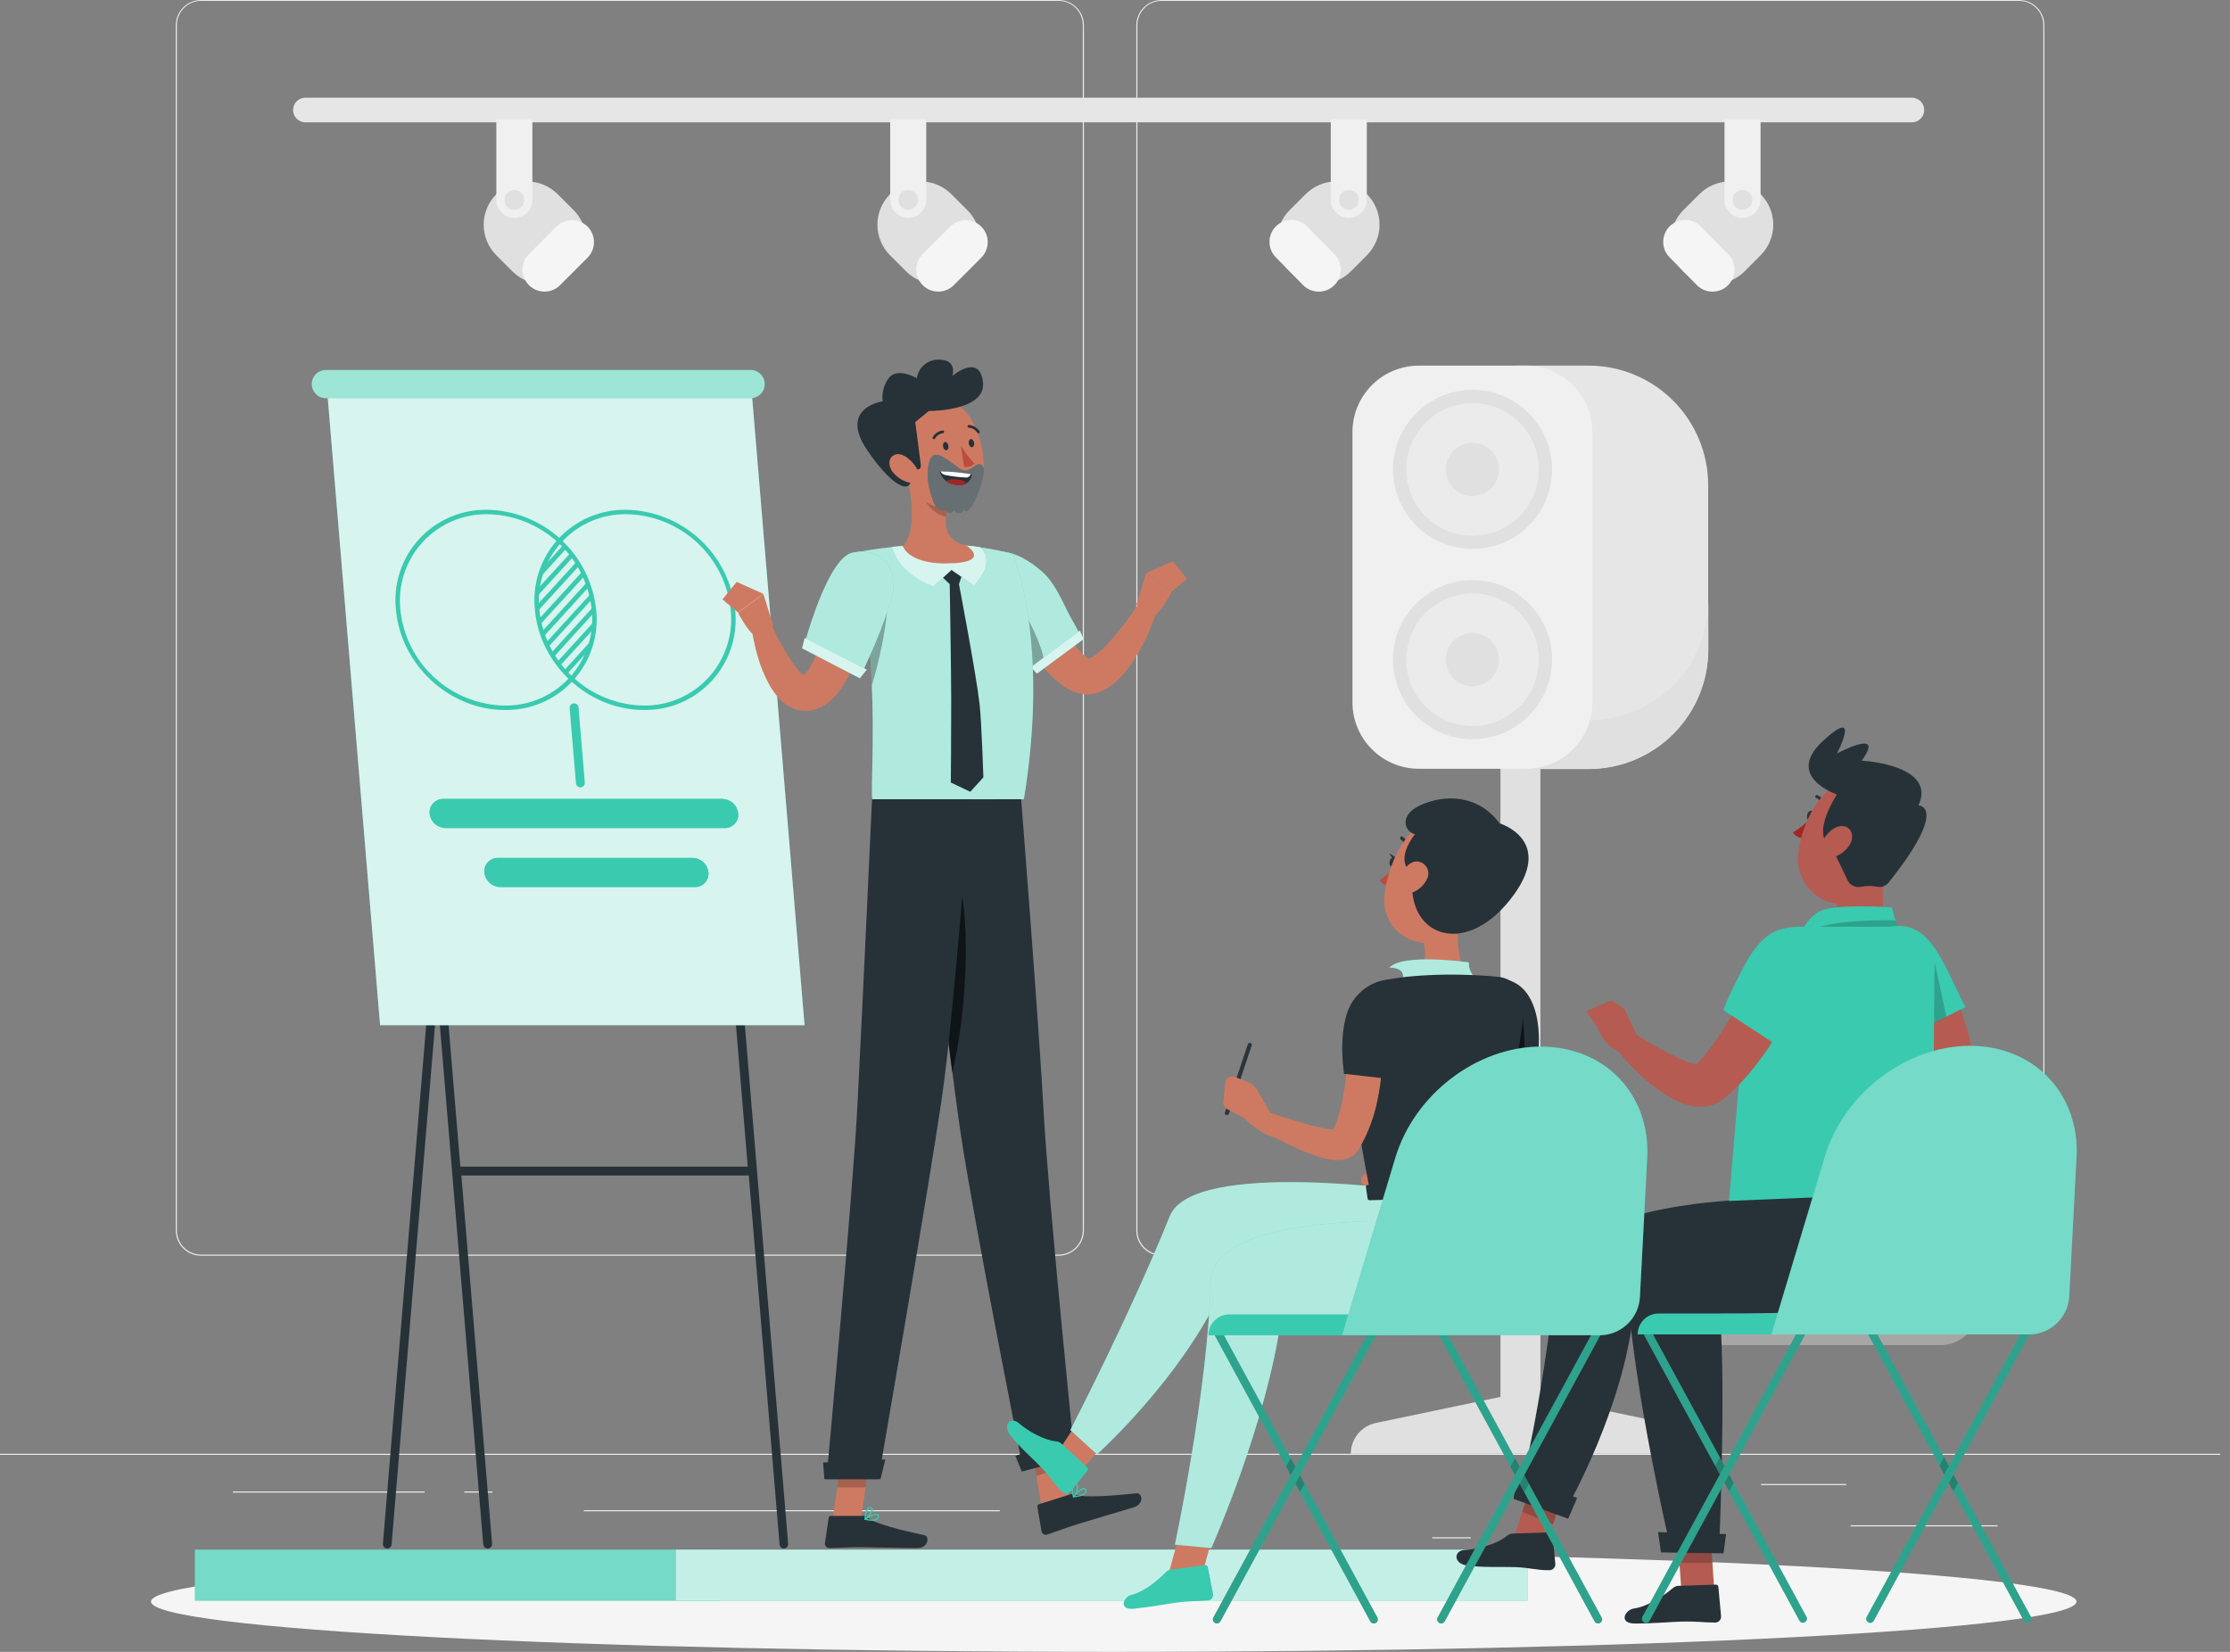 <svg width="135" height="100" viewBox="0 0 135 100" fill="none" xmlns="http://www.w3.org/2000/svg">
<rect x="0" y="0" width="135" height="100" fill="#808080" stroke="none"/>
<path d="M120.934 92.336H112.031V92.403H120.934V92.336Z" fill="#EBEBEB"/>
<path d="M89.039 93.062H86.703V93.13H89.039V93.062Z" fill="#EBEBEB"/>
<path d="M111.768 89.836H106.609V89.903H111.768V89.836Z" fill="#EBEBEB"/>
<path d="M25.712 90.289H14.102V90.356H25.712V90.289Z" fill="#EBEBEB"/>
<path d="M29.811 90.289H28.109V90.356H29.811V90.289Z" fill="#EBEBEB"/>
<path d="M60.526 91.422H35.344V91.489H60.526V91.422Z" fill="#EBEBEB"/>
<path d="M64.083 76.019H12.175C11.768 76.019 11.378 75.858 11.09 75.57C10.802 75.282 10.641 74.892 10.641 74.485V1.521C10.644 1.117 10.807 0.73 11.095 0.445C11.382 0.16 11.771 -1.55173e-05 12.175 1.12969e-09H64.083C64.284 1.12969e-09 64.484 0.04 64.67 0.117C64.856 0.194 65.025 0.307 65.168 0.45C65.311 0.592 65.424 0.761 65.501 0.948C65.578 1.134 65.618 1.333 65.618 1.535V74.485C65.618 74.686 65.578 74.886 65.501 75.072C65.424 75.258 65.311 75.427 65.168 75.57C65.025 75.712 64.856 75.826 64.67 75.903C64.484 75.98 64.284 76.019 64.083 76.019V76.019ZM12.175 0.054C11.787 0.054 11.414 0.209 11.139 0.484C10.863 0.76 10.709 1.132 10.708 1.521V74.485C10.709 74.874 10.863 75.246 11.139 75.522C11.414 75.797 11.787 75.951 12.175 75.952H64.083C64.472 75.951 64.845 75.797 65.12 75.522C65.395 75.246 65.55 74.874 65.55 74.485V1.521C65.55 1.132 65.395 0.76 65.12 0.484C64.845 0.209 64.472 0.054 64.083 0.054H12.175Z" fill="#EBEBEB"/>
<path d="M122.231 76.019H70.324C69.917 76.019 69.526 75.858 69.239 75.57C68.951 75.282 68.789 74.892 68.789 74.485V1.521C68.793 1.117 68.956 0.73 69.243 0.445C69.531 0.16 69.919 -1.55173e-05 70.324 1.12969e-09H122.231C122.638 1.12969e-09 123.029 0.162 123.317 0.45C123.604 0.737 123.766 1.128 123.766 1.535V74.485C123.766 74.892 123.604 75.282 123.317 75.57C123.029 75.858 122.638 76.019 122.231 76.019V76.019ZM70.324 0.054C69.935 0.054 69.562 0.209 69.287 0.484C69.012 0.76 68.857 1.132 68.856 1.521V74.485C68.857 74.874 69.012 75.246 69.287 75.522C69.562 75.797 69.935 75.951 70.324 75.952H122.231C122.62 75.951 122.993 75.797 123.268 75.522C123.543 75.246 123.698 74.874 123.699 74.485V1.521C123.698 1.132 123.543 0.76 123.268 0.484C122.993 0.209 122.62 0.054 122.231 0.054H70.324Z" fill="#EBEBEB"/>
<path d="M134.405 88.008H0V88.075H134.405V88.008Z" fill="#EBEBEB"/>
<path d="M100.802 86.144L93.254 84.564V45.492H90.835V84.564L83.287 86.144C82.859 86.234 82.475 86.469 82.199 86.809C81.924 87.148 81.773 87.573 81.773 88.01H102.305C102.306 87.574 102.157 87.151 101.884 86.811C101.61 86.472 101.229 86.237 100.802 86.144V86.144Z" fill="#E0E0E0"/>
<path d="M91.867 22.133H96.168C98.089 22.133 99.931 22.896 101.289 24.254C102.647 25.612 103.41 27.454 103.41 29.375V39.302C103.41 40.253 103.223 41.194 102.859 42.073C102.495 42.952 101.961 43.75 101.289 44.422C100.616 45.095 99.818 45.628 98.939 45.992C98.061 46.356 97.119 46.543 96.168 46.543H91.867V22.136V22.133Z" fill="#E6E6E6"/>
<path d="M96.182 43.601H91.867V46.558H96.182C98.102 46.557 99.943 45.794 101.301 44.436C102.658 43.078 103.421 41.236 103.421 39.316V36.359C103.421 38.279 102.658 40.121 101.301 41.479C99.943 42.837 98.102 43.6 96.182 43.601V43.601Z" fill="#E0E0E0"/>
<path d="M92.377 22.133H85.902C83.678 22.133 81.875 23.936 81.875 26.16V42.514C81.875 44.738 83.678 46.541 85.902 46.541H92.377C94.601 46.541 96.404 44.738 96.404 42.514V26.16C96.404 23.936 94.601 22.133 92.377 22.133Z" fill="#F0F0F0"/>
<path d="M89.142 33.23C91.801 33.23 93.957 31.075 93.957 28.416C93.957 25.757 91.801 23.602 89.142 23.602C86.484 23.602 84.328 25.757 84.328 28.416C84.328 31.075 86.484 33.23 89.142 33.23Z" fill="#E0E0E0"/>
<path d="M89.142 44.746C91.801 44.746 93.957 42.59 93.957 39.932C93.957 37.273 91.801 35.117 89.142 35.117C86.484 35.117 84.328 37.273 84.328 39.932C84.328 42.59 86.484 44.746 89.142 44.746Z" fill="#E0E0E0"/>
<path d="M89.146 32.433C91.363 32.433 93.159 30.636 93.159 28.42C93.159 26.203 91.363 24.406 89.146 24.406C86.93 24.406 85.133 26.203 85.133 28.42C85.133 30.636 86.93 32.433 89.146 32.433Z" fill="#EBEBEB"/>
<path d="M90.749 28.418C90.749 28.736 90.655 29.048 90.477 29.314C90.3 29.579 90.048 29.786 89.754 29.908C89.459 30.03 89.135 30.062 88.822 29.999C88.509 29.937 88.221 29.784 87.996 29.558C87.77 29.332 87.617 29.045 87.554 28.732C87.492 28.419 87.524 28.095 87.646 27.8C87.768 27.506 87.975 27.254 88.24 27.076C88.505 26.899 88.817 26.805 89.136 26.805C89.564 26.805 89.974 26.975 90.277 27.277C90.579 27.58 90.749 27.99 90.749 28.418Z" fill="#E0E0E0"/>
<path d="M89.146 43.949C91.363 43.949 93.159 42.152 93.159 39.935C93.159 37.719 91.363 35.922 89.146 35.922C86.93 35.922 85.133 37.719 85.133 39.935C85.133 42.152 86.93 43.949 89.146 43.949Z" fill="#EBEBEB"/>
<path d="M90.749 39.933C90.749 40.252 90.655 40.564 90.477 40.829C90.3 41.094 90.048 41.301 89.754 41.423C89.459 41.545 89.135 41.577 88.822 41.515C88.509 41.453 88.221 41.299 87.996 41.074C87.77 40.848 87.617 40.561 87.554 40.248C87.492 39.935 87.524 39.611 87.646 39.316C87.768 39.021 87.975 38.769 88.24 38.592C88.505 38.415 88.817 38.32 89.136 38.32C89.564 38.32 89.974 38.49 90.277 38.793C90.579 39.095 90.749 39.505 90.749 39.933V39.933Z" fill="#E0E0E0"/>
<path d="M115.74 7.406H18.489C18.392 7.406 18.294 7.387 18.204 7.35C18.113 7.313 18.031 7.258 17.961 7.189C17.892 7.12 17.837 7.037 17.799 6.947C17.762 6.856 17.742 6.759 17.742 6.661V6.661C17.742 6.563 17.761 6.466 17.798 6.375C17.836 6.284 17.891 6.202 17.96 6.132C18.03 6.063 18.112 6.008 18.203 5.97C18.294 5.933 18.391 5.914 18.489 5.914H115.74C115.838 5.914 115.935 5.933 116.026 5.97C116.117 6.008 116.199 6.063 116.269 6.132C116.338 6.202 116.393 6.284 116.431 6.375C116.468 6.466 116.487 6.563 116.487 6.661V6.661C116.487 6.759 116.468 6.856 116.43 6.947C116.392 7.037 116.337 7.12 116.268 7.189C116.198 7.258 116.116 7.313 116.025 7.35C115.935 7.387 115.838 7.406 115.74 7.406V7.406Z" fill="#E6E6E6"/>
<path d="M34.725 16.427C34.482 16.67 34.193 16.863 33.875 16.995C33.557 17.127 33.216 17.195 32.872 17.195C32.527 17.195 32.187 17.127 31.869 16.995C31.55 16.863 31.262 16.67 31.018 16.427L30.048 15.456C29.557 14.965 29.281 14.299 29.281 13.604C29.281 12.91 29.557 12.244 30.048 11.752V11.752C30.291 11.509 30.58 11.316 30.898 11.184C31.216 11.052 31.557 10.984 31.901 10.984C32.245 10.984 32.586 11.052 32.904 11.184C33.222 11.316 33.511 11.509 33.755 11.752L34.725 12.72C34.968 12.963 35.162 13.252 35.293 13.57C35.425 13.888 35.493 14.229 35.493 14.573C35.493 14.918 35.425 15.258 35.293 15.576C35.162 15.895 34.968 16.183 34.725 16.427V16.427Z" fill="#E0E0E0"/>
<path d="M32.032 15.373C31.907 15.496 31.806 15.642 31.738 15.804C31.669 15.966 31.634 16.14 31.633 16.316C31.632 16.492 31.666 16.666 31.733 16.829C31.8 16.992 31.898 17.139 32.023 17.264C32.147 17.388 32.295 17.487 32.457 17.553C32.62 17.62 32.794 17.654 32.97 17.654C33.146 17.653 33.32 17.617 33.482 17.548C33.644 17.48 33.791 17.38 33.914 17.254L35.559 15.609C35.684 15.486 35.784 15.339 35.853 15.177C35.922 15.015 35.957 14.841 35.958 14.665C35.959 14.49 35.925 14.315 35.858 14.153C35.791 13.99 35.693 13.842 35.568 13.718C35.444 13.594 35.296 13.495 35.134 13.428C34.971 13.361 34.797 13.327 34.621 13.328C34.445 13.329 34.271 13.365 34.109 13.433C33.947 13.502 33.8 13.602 33.677 13.727L32.032 15.373Z" fill="#F5F5F5"/>
<path d="M32.23 12.098C32.23 12.387 32.115 12.665 31.91 12.869C31.705 13.074 31.428 13.189 31.138 13.189C30.849 13.189 30.571 13.074 30.366 12.869C30.162 12.665 30.047 12.387 30.047 12.098V7.219H32.23V12.098Z" fill="#F0F0F0"/>
<path d="M31.738 12.099C31.738 12.218 31.703 12.334 31.637 12.432C31.571 12.531 31.477 12.608 31.368 12.653C31.258 12.699 31.138 12.71 31.022 12.687C30.905 12.664 30.799 12.607 30.715 12.523C30.631 12.44 30.574 12.333 30.551 12.216C30.527 12.1 30.539 11.98 30.585 11.87C30.63 11.761 30.707 11.667 30.805 11.601C30.904 11.535 31.02 11.5 31.139 11.5C31.217 11.5 31.295 11.515 31.368 11.546C31.441 11.576 31.507 11.62 31.562 11.676C31.618 11.731 31.662 11.797 31.692 11.87C31.722 11.943 31.738 12.021 31.738 12.099V12.099Z" fill="#E0E0E0"/>
<path d="M58.561 16.427C58.318 16.67 58.029 16.863 57.711 16.995C57.393 17.127 57.052 17.195 56.708 17.195C56.363 17.195 56.022 17.127 55.704 16.995C55.386 16.863 55.097 16.67 54.854 16.427L53.884 15.456C53.393 14.965 53.117 14.299 53.117 13.604C53.117 12.91 53.393 12.244 53.884 11.752V11.752C54.127 11.509 54.416 11.316 54.734 11.184C55.052 11.052 55.393 10.984 55.737 10.984C56.081 10.984 56.422 11.052 56.74 11.184C57.058 11.316 57.347 11.509 57.591 11.752L58.561 12.72C58.804 12.963 58.998 13.252 59.129 13.57C59.261 13.888 59.329 14.229 59.329 14.573C59.329 14.918 59.261 15.258 59.129 15.576C58.998 15.895 58.804 16.183 58.561 16.427V16.427Z" fill="#E0E0E0"/>
<path d="M55.868 15.373C55.742 15.496 55.642 15.642 55.574 15.804C55.505 15.966 55.47 16.14 55.469 16.316C55.468 16.492 55.502 16.666 55.569 16.829C55.636 16.992 55.734 17.139 55.858 17.264C55.983 17.388 56.131 17.487 56.293 17.553C56.456 17.62 56.63 17.654 56.806 17.654C56.982 17.653 57.156 17.617 57.318 17.548C57.48 17.48 57.627 17.38 57.75 17.254L59.395 15.609C59.52 15.486 59.62 15.339 59.689 15.177C59.757 15.015 59.793 14.841 59.794 14.665C59.795 14.49 59.761 14.315 59.694 14.153C59.627 13.99 59.529 13.842 59.404 13.718C59.28 13.594 59.132 13.495 58.97 13.428C58.807 13.361 58.633 13.327 58.457 13.328C58.281 13.329 58.107 13.365 57.945 13.433C57.783 13.502 57.636 13.602 57.513 13.727L55.868 15.373Z" fill="#F5F5F5"/>
<path d="M56.073 12.098C56.073 12.387 55.958 12.665 55.754 12.869C55.549 13.074 55.271 13.189 54.982 13.189C54.693 13.189 54.415 13.074 54.21 12.869C54.006 12.665 53.891 12.387 53.891 12.098V7.219H56.073V12.098Z" fill="#F0F0F0"/>
<path d="M55.582 12.099C55.582 12.218 55.547 12.334 55.481 12.432C55.415 12.531 55.321 12.608 55.212 12.653C55.102 12.699 54.982 12.71 54.865 12.687C54.749 12.664 54.642 12.607 54.558 12.523C54.475 12.44 54.417 12.333 54.394 12.216C54.371 12.1 54.383 11.98 54.428 11.87C54.474 11.761 54.551 11.667 54.649 11.601C54.748 11.535 54.864 11.5 54.982 11.5C55.141 11.5 55.294 11.563 55.406 11.676C55.519 11.788 55.582 11.941 55.582 12.099V12.099Z" fill="#E0E0E0"/>
<path d="M101.908 16.427C102.152 16.67 102.441 16.863 102.759 16.995C103.077 17.127 103.418 17.194 103.762 17.194C104.106 17.194 104.447 17.127 104.765 16.995C105.083 16.863 105.372 16.67 105.615 16.427L106.583 15.456C106.826 15.213 107.019 14.924 107.151 14.607C107.283 14.289 107.351 13.948 107.351 13.604C107.351 13.26 107.283 12.919 107.151 12.602C107.019 12.284 106.826 11.995 106.583 11.752V11.752C106.34 11.509 106.051 11.316 105.733 11.184C105.416 11.052 105.075 10.984 104.731 10.984C104.387 10.984 104.046 11.052 103.729 11.184C103.411 11.316 103.122 11.509 102.879 11.752L101.908 12.72C101.665 12.963 101.472 13.252 101.34 13.57C101.208 13.888 101.141 14.229 101.141 14.573C101.141 14.917 101.208 15.258 101.34 15.576C101.472 15.894 101.665 16.183 101.908 16.427V16.427Z" fill="#E0E0E0"/>
<path d="M104.603 15.376C104.728 15.499 104.828 15.646 104.897 15.807C104.965 15.97 105.001 16.143 105.002 16.319C105.003 16.495 104.969 16.669 104.902 16.832C104.835 16.995 104.737 17.143 104.612 17.267C104.488 17.391 104.34 17.49 104.178 17.557C104.015 17.623 103.841 17.657 103.665 17.657C103.489 17.656 103.315 17.62 103.153 17.552C102.991 17.483 102.844 17.383 102.721 17.257L101.087 15.593C100.961 15.47 100.861 15.324 100.793 15.162C100.724 15 100.688 14.826 100.688 14.65C100.687 14.474 100.721 14.3 100.788 14.137C100.854 13.974 100.953 13.827 101.077 13.702C101.202 13.578 101.349 13.479 101.512 13.412C101.675 13.346 101.849 13.312 102.025 13.312C102.201 13.313 102.375 13.349 102.537 13.418C102.699 13.486 102.845 13.586 102.968 13.712L104.603 15.376Z" fill="#F5F5F5"/>
<path d="M104.398 12.098C104.398 12.387 104.513 12.665 104.718 12.869C104.923 13.074 105.2 13.189 105.49 13.189C105.779 13.189 106.057 13.074 106.262 12.869C106.466 12.665 106.581 12.387 106.581 12.098V7.219H104.398V12.098Z" fill="#F0F0F0"/>
<path d="M104.891 12.099C104.891 12.218 104.926 12.334 104.992 12.432C105.058 12.531 105.151 12.608 105.261 12.653C105.37 12.699 105.491 12.71 105.607 12.687C105.723 12.664 105.83 12.607 105.914 12.523C105.998 12.44 106.055 12.333 106.078 12.216C106.101 12.1 106.089 11.98 106.044 11.87C105.999 11.761 105.922 11.667 105.823 11.601C105.725 11.535 105.609 11.5 105.49 11.5C105.411 11.5 105.333 11.515 105.261 11.546C105.188 11.576 105.122 11.62 105.066 11.676C105.011 11.731 104.966 11.797 104.936 11.87C104.906 11.943 104.891 12.021 104.891 12.099V12.099Z" fill="#E0E0E0"/>
<path d="M78.073 16.427C78.316 16.67 78.605 16.863 78.923 16.995C79.241 17.127 79.582 17.194 79.926 17.194C80.27 17.194 80.611 17.127 80.929 16.995C81.247 16.863 81.536 16.67 81.779 16.427L82.747 15.456C82.99 15.213 83.183 14.924 83.315 14.607C83.447 14.289 83.515 13.948 83.515 13.604C83.515 13.26 83.447 12.919 83.315 12.602C83.183 12.284 82.99 11.995 82.747 11.752C82.504 11.509 82.215 11.316 81.897 11.184C81.58 11.052 81.239 10.984 80.895 10.984C80.551 10.984 80.21 11.052 79.893 11.184C79.575 11.316 79.286 11.509 79.043 11.752L78.073 12.72C77.829 12.963 77.636 13.252 77.504 13.57C77.373 13.888 77.305 14.229 77.305 14.573C77.305 14.917 77.373 15.258 77.504 15.576C77.636 15.894 77.829 16.183 78.073 16.427V16.427Z" fill="#E0E0E0"/>
<path d="M80.767 15.376C80.892 15.499 80.992 15.646 81.061 15.807C81.129 15.97 81.165 16.143 81.166 16.319C81.167 16.495 81.133 16.669 81.066 16.832C80.999 16.995 80.901 17.143 80.776 17.267C80.652 17.391 80.504 17.49 80.342 17.557C80.179 17.623 80.005 17.657 79.829 17.657C79.653 17.656 79.479 17.62 79.317 17.552C79.155 17.483 79.008 17.383 78.885 17.257L77.251 15.593C77.125 15.47 77.025 15.324 76.957 15.162C76.888 15 76.853 14.826 76.852 14.65C76.851 14.474 76.885 14.3 76.952 14.137C77.019 13.974 77.117 13.827 77.241 13.702C77.366 13.578 77.513 13.479 77.676 13.412C77.839 13.346 78.013 13.312 78.189 13.312C78.365 13.313 78.539 13.349 78.701 13.418C78.863 13.486 79.009 13.586 79.132 13.712L80.767 15.376Z" fill="#F5F5F5"/>
<path d="M80.562 12.098C80.562 12.387 80.677 12.665 80.882 12.869C81.087 13.074 81.364 13.189 81.654 13.189C81.943 13.189 82.221 13.074 82.426 12.869C82.63 12.665 82.745 12.387 82.745 12.098V7.219H80.562V12.098Z" fill="#F0F0F0"/>
<path d="M81.055 12.099C81.055 12.218 81.09 12.334 81.156 12.432C81.222 12.531 81.315 12.608 81.425 12.653C81.534 12.699 81.655 12.71 81.771 12.687C81.887 12.664 81.994 12.607 82.078 12.523C82.162 12.44 82.219 12.333 82.242 12.216C82.265 12.1 82.253 11.98 82.208 11.87C82.163 11.761 82.086 11.667 81.987 11.601C81.889 11.535 81.773 11.5 81.654 11.5C81.495 11.5 81.343 11.563 81.23 11.676C81.118 11.788 81.055 11.941 81.055 12.099V12.099Z" fill="#E0E0E0"/>
<path d="M67.424 100C99.613 100 125.707 98.638 125.707 96.957C125.707 95.276 99.613 93.914 67.424 93.914C35.235 93.914 9.141 95.276 9.141 96.957C9.141 98.638 35.235 100 67.424 100Z" fill="#F5F5F5"/>
<path opacity="0.3" d="M114.367 65.938C117.805 65.938 120.254 68.499 120.073 71.913L119.678 79.375C119.649 79.927 119.411 80.448 119.011 80.829C118.611 81.211 118.081 81.426 117.528 81.429H103.711L106.566 71.913C107.574 68.499 110.926 65.938 114.367 65.938Z" fill="white"/>
<path d="M43.597 93.812H11.797V96.906H43.597V93.812Z" fill="#3ACAAF"/>
<path opacity="0.3" d="M43.597 93.812H11.797V96.906H43.597V93.812Z" fill="white"/>
<path d="M92.472 93.812H40.914V96.906H92.472V93.812Z" fill="#3ACAAF"/>
<path opacity="0.7" d="M92.472 93.812H40.914V96.906H92.472V93.812Z" fill="white"/>
<path d="M23.425 93.741C23.354 93.735 23.289 93.701 23.243 93.646C23.197 93.592 23.175 93.521 23.181 93.451L28.589 28.648H29.127V29.186H29.084L23.707 93.496C23.701 93.566 23.669 93.63 23.616 93.675C23.563 93.721 23.495 93.745 23.425 93.741Z" fill="#263238"/>
<path d="M47.464 93.741C47.5 93.738 47.534 93.728 47.566 93.712C47.597 93.696 47.625 93.674 47.648 93.647C47.671 93.62 47.689 93.589 47.7 93.555C47.711 93.521 47.715 93.486 47.712 93.451L42.303 28.648H41.766V29.186H41.811L45.268 70.626H27.868L24.374 28.648H23.836V29.186H23.879L29.255 93.496C29.261 93.567 29.295 93.633 29.35 93.678C29.404 93.724 29.474 93.747 29.546 93.741V93.741C29.616 93.735 29.682 93.701 29.728 93.646C29.774 93.592 29.796 93.521 29.79 93.451L27.93 71.163H45.33L47.193 93.496C47.199 93.564 47.23 93.626 47.281 93.672C47.331 93.717 47.397 93.742 47.464 93.741Z" fill="#263238"/>
<path d="M48.706 62.063H23.01L19.766 23.188H45.461L48.706 62.063Z" fill="#3ACAAF"/>
<path opacity="0.8" d="M48.706 62.063H23.01L19.766 23.188H45.461L48.706 62.063Z" fill="white"/>
<path d="M45.441 24.103H19.727C19.501 24.103 19.284 24.013 19.125 23.853C18.965 23.693 18.875 23.477 18.875 23.251V23.251C18.875 23.025 18.965 22.808 19.125 22.648C19.284 22.488 19.501 22.398 19.727 22.398H45.441C45.667 22.398 45.884 22.488 46.044 22.648C46.204 22.808 46.294 23.025 46.294 23.251V23.251C46.294 23.477 46.204 23.693 46.044 23.853C45.884 24.013 45.667 24.103 45.441 24.103V24.103Z" fill="#3ACAAF"/>
<path opacity="0.5" d="M45.441 24.103H19.727C19.501 24.103 19.284 24.013 19.125 23.853C18.965 23.693 18.875 23.477 18.875 23.251V23.251C18.875 23.025 18.965 22.808 19.125 22.648C19.284 22.488 19.501 22.398 19.727 22.398H45.441C45.667 22.398 45.884 22.488 46.044 22.648C46.204 22.808 46.294 23.025 46.294 23.251V23.251C46.294 23.477 46.204 23.693 46.044 23.853C45.884 24.013 45.667 24.103 45.441 24.103V24.103Z" fill="white"/>
<path d="M34.867 47.42L34.485 42.869C34.482 42.834 34.486 42.798 34.497 42.765C34.508 42.731 34.526 42.7 34.549 42.673C34.572 42.646 34.6 42.624 34.631 42.608C34.663 42.592 34.697 42.582 34.733 42.579V42.579C34.803 42.573 34.874 42.596 34.928 42.641C34.983 42.687 35.017 42.753 35.023 42.824L35.402 47.375C35.408 47.446 35.386 47.516 35.34 47.57C35.294 47.625 35.228 47.659 35.157 47.665V47.665C35.086 47.671 35.016 47.648 34.962 47.603C34.907 47.557 34.873 47.491 34.867 47.42V47.42Z" fill="#3ACAAF"/>
<path d="M30.561 42.981C27.22 42.981 24.263 40.261 23.97 36.919C23.886 36.148 23.967 35.367 24.208 34.63C24.448 33.892 24.843 33.214 25.366 32.641C25.89 32.068 26.529 31.613 27.241 31.306C27.954 30.999 28.723 30.847 29.499 30.86C31.148 30.892 32.728 31.525 33.943 32.641C35.157 33.757 35.921 35.279 36.09 36.919C36.174 37.691 36.093 38.471 35.852 39.208C35.611 39.946 35.215 40.624 34.693 41.197C34.17 41.77 33.531 42.226 32.819 42.533C32.106 42.841 31.337 42.993 30.561 42.981V42.981ZM29.523 31.129C28.782 31.117 28.047 31.262 27.366 31.556C26.685 31.849 26.075 32.284 25.575 32.832C25.075 33.38 24.697 34.027 24.467 34.732C24.237 35.437 24.159 36.182 24.238 36.919C24.399 38.487 25.129 39.943 26.289 41.01C27.449 42.077 28.96 42.683 30.537 42.712C31.278 42.724 32.014 42.579 32.695 42.285C33.376 41.991 33.986 41.556 34.486 41.008C34.986 40.46 35.364 39.812 35.594 39.107C35.824 38.402 35.902 37.656 35.822 36.919C35.66 35.351 34.931 33.897 33.77 32.83C32.61 31.763 31.099 31.158 29.523 31.129V31.129Z" fill="#3ACAAF"/>
<path d="M38.975 42.981C35.633 42.981 32.676 40.26 32.383 36.919C32.3 36.148 32.381 35.368 32.622 34.63C32.863 33.893 33.258 33.215 33.781 32.642C34.304 32.069 34.943 31.614 35.655 31.307C36.368 31 37.137 30.847 37.913 30.86C39.562 30.891 41.142 31.525 42.356 32.641C43.571 33.757 44.334 35.279 44.504 36.919C44.588 37.691 44.507 38.471 44.266 39.209C44.025 39.947 43.63 40.624 43.107 41.198C42.584 41.771 41.945 42.227 41.233 42.534C40.52 42.841 39.751 42.994 38.975 42.981V42.981ZM37.937 31.129C37.196 31.117 36.46 31.262 35.78 31.556C35.099 31.849 34.488 32.284 33.989 32.832C33.489 33.38 33.111 34.027 32.881 34.732C32.65 35.436 32.572 36.182 32.652 36.919C32.813 38.487 33.542 39.943 34.703 41.01C35.863 42.077 37.374 42.683 38.95 42.712C39.692 42.724 40.428 42.579 41.109 42.285C41.789 41.991 42.4 41.556 42.9 41.008C43.4 40.46 43.777 39.812 44.008 39.107C44.238 38.402 44.315 37.656 44.235 36.919C44.074 35.352 43.345 33.897 42.185 32.831C41.025 31.764 39.515 31.159 37.94 31.129H37.937Z" fill="#3ACAAF"/>
<path d="M32.522 37.032L35.065 34.247C35.016 34.164 34.963 34.081 34.911 34L32.492 36.648C32.492 36.739 32.492 36.831 32.508 36.917C32.522 36.957 32.522 36.995 32.522 37.032Z" fill="#3ACAAF"/>
<path d="M35.397 34.855C35.354 34.763 35.311 34.672 35.263 34.586L32.602 37.502C32.62 37.618 32.645 37.731 32.672 37.841L35.397 34.855Z" fill="#3ACAAF"/>
<path d="M35.662 35.52C35.63 35.418 35.595 35.318 35.558 35.219L32.797 38.248C32.829 38.35 32.864 38.45 32.899 38.549L35.662 35.52Z" fill="#3ACAAF"/>
<path d="M34.712 33.695L34.537 33.469L32.551 35.646C32.529 35.799 32.516 35.953 32.508 36.108L34.712 33.695Z" fill="#3ACAAF"/>
<path d="M34.303 33.189C34.241 33.119 34.177 33.052 34.109 32.984L32.905 34.307C32.819 34.52 32.746 34.738 32.688 34.96L34.303 33.189Z" fill="#3ACAAF"/>
<path d="M35.643 39.361C35.717 39.158 35.779 38.952 35.829 38.742L34.141 40.592C34.203 40.661 34.267 40.731 34.331 40.799L35.643 39.361Z" fill="#3ACAAF"/>
<path d="M34.971 40.633L34.578 41.063L34.605 41.09C34.735 40.944 34.857 40.792 34.971 40.633V40.633Z" fill="#3ACAAF"/>
<path d="M35.856 36.255C35.834 36.142 35.808 36.032 35.781 35.922L33.047 38.919C33.088 39.011 33.131 39.1 33.176 39.188L35.856 36.255Z" fill="#3ACAAF"/>
<path d="M35.936 38.074C35.953 37.926 35.963 37.776 35.966 37.625L33.719 40.087C33.775 40.165 33.832 40.24 33.891 40.316L35.936 38.074Z" fill="#3ACAAF"/>
<path d="M35.961 37.093C35.961 37.033 35.961 36.974 35.961 36.915L35.937 36.711L33.367 39.528C33.416 39.612 33.467 39.696 33.52 39.778L35.961 37.093Z" fill="#3ACAAF"/>
<path d="M43.882 50.128H26.968C26.728 50.123 26.499 50.031 26.322 49.868C26.146 49.706 26.035 49.485 26.011 49.246V49.246C26.001 49.134 26.014 49.022 26.05 48.915C26.086 48.809 26.144 48.711 26.22 48.628C26.296 48.546 26.388 48.48 26.491 48.435C26.594 48.39 26.705 48.367 26.817 48.367H43.731C43.97 48.372 44.2 48.464 44.376 48.626C44.552 48.788 44.663 49.008 44.688 49.246V49.246C44.699 49.358 44.685 49.471 44.65 49.578C44.614 49.685 44.556 49.783 44.48 49.866C44.404 49.949 44.312 50.015 44.209 50.06C44.105 50.105 43.994 50.128 43.882 50.128V50.128Z" fill="#3ACAAF"/>
<path d="M42.087 53.698H30.281C30.041 53.694 29.811 53.601 29.635 53.439C29.459 53.276 29.348 53.055 29.324 52.816V52.816C29.314 52.705 29.327 52.592 29.363 52.486C29.399 52.379 29.457 52.282 29.532 52.199C29.608 52.116 29.701 52.05 29.804 52.005C29.907 51.96 30.018 51.937 30.13 51.938H41.931C42.17 51.941 42.4 52.033 42.576 52.195C42.753 52.357 42.863 52.578 42.888 52.816V52.816C42.898 52.928 42.885 53.041 42.85 53.147C42.814 53.253 42.757 53.351 42.682 53.434C42.606 53.517 42.514 53.583 42.412 53.629C42.31 53.674 42.199 53.698 42.087 53.698V53.698Z" fill="#3ACAAF"/>
<path d="M43.882 50.128H26.968C26.728 50.123 26.499 50.031 26.322 49.868C26.146 49.706 26.035 49.485 26.011 49.246V49.246C26.001 49.134 26.014 49.022 26.05 48.915C26.086 48.809 26.144 48.711 26.22 48.628C26.296 48.546 26.388 48.48 26.491 48.435C26.594 48.39 26.705 48.367 26.817 48.367H43.731C43.97 48.372 44.2 48.464 44.376 48.626C44.552 48.788 44.663 49.008 44.688 49.246V49.246C44.699 49.358 44.685 49.471 44.65 49.578C44.614 49.685 44.556 49.783 44.48 49.866C44.404 49.949 44.312 50.015 44.209 50.06C44.105 50.105 43.994 50.128 43.882 50.128V50.128Z" fill="#3ACAAF"/>
<path d="M42.087 53.698H30.281C30.041 53.694 29.811 53.601 29.635 53.439C29.459 53.276 29.348 53.055 29.324 52.816V52.816C29.314 52.705 29.327 52.592 29.363 52.486C29.399 52.379 29.457 52.282 29.532 52.199C29.608 52.116 29.701 52.05 29.804 52.005C29.907 51.96 30.018 51.937 30.13 51.938H41.931C42.17 51.941 42.4 52.033 42.576 52.195C42.753 52.357 42.863 52.578 42.888 52.816V52.816C42.898 52.928 42.885 53.041 42.85 53.147C42.814 53.253 42.757 53.351 42.682 53.434C42.606 53.517 42.514 53.583 42.412 53.629C42.31 53.674 42.199 53.698 42.087 53.698V53.698Z" fill="#3ACAAF"/>
<path d="M63.063 91.218L64.74 90.688L64.063 86.836L62.383 87.365L63.063 91.218Z" fill="#CE7A63"/>
<path d="M64.777 90.469L62.895 91.064C62.863 91.073 62.836 91.094 62.819 91.122C62.801 91.15 62.794 91.184 62.798 91.217L63.051 92.695C63.059 92.734 63.074 92.771 63.098 92.803C63.121 92.835 63.151 92.861 63.186 92.88C63.22 92.899 63.259 92.91 63.298 92.912C63.338 92.915 63.377 92.909 63.414 92.894C64.067 92.676 64.374 92.539 65.204 92.278C65.715 92.117 67.892 91.472 68.602 91.26C69.311 91.047 69.139 90.367 68.812 90.4C67.408 90.547 65.656 90.69 65.097 90.478C64.994 90.438 64.881 90.435 64.777 90.469Z" fill="#263238"/>
<path opacity="0.2" d="M62.383 87.365L64.063 86.836L64.412 88.822L62.732 89.352L62.383 87.365Z" fill="black"/>
<path d="M61.819 48.383C61.819 48.383 62.916 62.361 63.176 67.237C63.462 72.578 65.058 88.204 65.058 88.204L61.953 89.043C61.953 89.043 58.946 73.909 58.174 68.718C57.335 63.073 55.688 48.394 55.688 48.394L61.819 48.383Z" fill="#263238"/>
<path d="M61.856 89.085L65.181 88.19L65.235 86.867L61.469 88.133L61.856 89.085Z" fill="#263238"/>
<path d="M65.449 90.565C65.299 90.609 65.144 90.636 64.987 90.648C64.98 90.648 64.972 90.647 64.966 90.643C64.96 90.639 64.955 90.633 64.952 90.627C64.948 90.621 64.945 90.613 64.945 90.605C64.945 90.598 64.948 90.59 64.952 90.584C64.998 90.53 65.398 90.065 65.621 90.078C65.646 90.079 65.671 90.087 65.692 90.1C65.713 90.114 65.729 90.134 65.74 90.156C65.76 90.19 65.77 90.229 65.77 90.268C65.77 90.307 65.76 90.346 65.74 90.379C65.668 90.473 65.565 90.539 65.449 90.565V90.565ZM65.084 90.565C65.398 90.527 65.621 90.449 65.678 90.347C65.69 90.325 65.697 90.3 65.697 90.275C65.697 90.249 65.69 90.224 65.678 90.202C65.673 90.191 65.665 90.182 65.655 90.175C65.645 90.169 65.633 90.165 65.621 90.164C65.495 90.151 65.248 90.377 65.084 90.56V90.565Z" fill="#3ACAAF"/>
<path d="M65 90.647H64.982C64.975 90.646 64.969 90.643 64.964 90.638C64.959 90.634 64.955 90.629 64.952 90.623C64.952 90.602 64.796 90.145 64.928 89.932C64.945 89.905 64.968 89.882 64.995 89.864C65.022 89.846 65.052 89.833 65.084 89.827C65.115 89.817 65.15 89.818 65.18 89.831C65.211 89.844 65.236 89.867 65.25 89.897C65.334 90.064 65.162 90.483 65.019 90.634L65 90.647ZM65.073 89.913C65.041 89.923 65.013 89.944 64.995 89.972C64.941 90.154 64.945 90.348 65.008 90.526C65.136 90.359 65.196 90.15 65.178 89.94C65.178 89.919 65.151 89.897 65.092 89.908L65.073 89.913Z" fill="#3ACAAF"/>
<path opacity="0.6" d="M57.961 52.71C57.321 50.215 56.668 50.812 56.203 51.904C56.252 52.67 56.303 53.476 56.359 54.323C56.741 57.6 57.225 61.656 57.647 64.936C58.437 61.651 58.867 56.183 57.961 52.71Z" fill="black"/>
<path d="M50.406 91.968H52.124L52.694 87.992H50.979L50.406 91.968Z" fill="#CE7A63"/>
<path d="M52.233 91.766H50.303C50.27 91.766 50.237 91.778 50.212 91.8C50.187 91.821 50.171 91.851 50.166 91.884L49.94 93.411C49.935 93.449 49.938 93.488 49.949 93.524C49.961 93.561 49.98 93.595 50.005 93.624C50.031 93.653 50.062 93.676 50.097 93.691C50.132 93.707 50.17 93.715 50.209 93.715C50.881 93.715 51.203 93.663 52.053 93.663C52.574 93.663 54.789 93.72 55.51 93.72C56.23 93.72 56.273 93.007 55.972 92.94C54.628 92.653 52.967 92.252 52.515 91.865C52.435 91.801 52.335 91.766 52.233 91.766Z" fill="#263238"/>
<path opacity="0.2" d="M50.973 87.992H52.69L52.397 90.043H50.68L50.973 87.992Z" fill="black"/>
<path d="M58.733 48.281C58.733 48.281 57.749 61.405 57.039 66.321C56.265 71.697 53.176 89.544 53.176 89.544H50.031C50.031 89.544 51.644 72.141 51.913 66.81C52.214 61.026 52.795 48.281 52.795 48.281H58.733Z" fill="#263238"/>
<path d="M49.906 89.545H53.304L53.597 88.352L49.828 88.537L49.906 89.545Z" fill="#263238"/>
<path d="M52.817 92.068C52.665 92.065 52.513 92.044 52.365 92.006C52.358 92.005 52.351 92.001 52.346 91.995C52.34 91.989 52.337 91.982 52.336 91.974C52.336 91.966 52.338 91.958 52.342 91.951C52.346 91.944 52.351 91.938 52.357 91.934C52.414 91.896 52.93 91.563 53.132 91.646C53.155 91.655 53.175 91.67 53.19 91.69C53.205 91.71 53.213 91.734 53.215 91.759C53.223 91.798 53.221 91.838 53.209 91.876C53.197 91.915 53.176 91.949 53.148 91.977C53.052 92.045 52.935 92.077 52.817 92.068ZM52.478 91.947C52.68 92.018 52.902 92.008 53.097 91.92C53.115 91.902 53.128 91.879 53.135 91.854C53.142 91.829 53.143 91.803 53.137 91.778C53.137 91.766 53.133 91.754 53.126 91.743C53.118 91.733 53.108 91.726 53.097 91.721C52.989 91.665 52.685 91.821 52.478 91.947V91.947Z" fill="#3ACAAF"/>
<path d="M52.374 92.008H52.355C52.349 92.004 52.345 92 52.341 91.994C52.338 91.988 52.336 91.982 52.336 91.975C52.336 91.954 52.336 91.459 52.529 91.293C52.553 91.271 52.58 91.254 52.61 91.245C52.641 91.235 52.673 91.232 52.704 91.236C52.737 91.237 52.769 91.25 52.794 91.272C52.818 91.294 52.834 91.324 52.839 91.357C52.86 91.545 52.57 91.895 52.395 92.005C52.388 92.008 52.381 92.009 52.374 92.008V92.008ZM52.669 91.312C52.636 91.312 52.605 91.325 52.581 91.347C52.474 91.505 52.418 91.693 52.419 91.884C52.581 91.758 52.774 91.486 52.758 91.363C52.758 91.341 52.745 91.312 52.688 91.306L52.669 91.312Z" fill="#3ACAAF"/>
<path d="M62.531 34.312C62.95 35.283 63.426 36.294 63.928 37.229C64.178 37.702 64.447 38.157 64.735 38.573C64.978 38.965 65.268 39.326 65.598 39.648C65.654 39.701 65.714 39.75 65.778 39.794C65.826 39.828 65.859 39.842 65.859 39.845C65.859 39.847 65.826 39.858 65.859 39.861C65.901 39.863 65.944 39.854 65.982 39.837C66.154 39.766 66.313 39.668 66.453 39.546C66.642 39.397 66.822 39.236 66.99 39.062C67.707 38.268 68.36 37.419 68.945 36.522L70.02 37.028C69.652 38.173 69.122 39.259 68.445 40.253C68.258 40.521 68.051 40.774 67.826 41.011C67.562 41.289 67.26 41.527 66.928 41.718C66.719 41.841 66.493 41.932 66.256 41.987C65.976 42.045 65.687 42.045 65.407 41.987C64.96 41.889 64.542 41.687 64.187 41.398C63.666 40.973 63.206 40.48 62.818 39.931C62.462 39.44 62.132 38.931 61.832 38.404C61.539 37.885 61.262 37.366 61.012 36.837C60.762 36.307 60.52 35.788 60.297 35.224L62.531 34.312Z" fill="#CE7A63"/>
<path d="M65.377 38.442L62.665 40.466C62.665 40.466 62.56 40.353 62.396 40.154C62.27 40.006 62.108 39.813 61.92 39.587C60.866 38.302 59.326 35.958 59.313 34.81C59.294 33.098 61.071 32.845 63.076 34.595C63.936 35.35 64.388 36.606 64.823 37.383C64.968 37.638 65.092 37.864 65.186 38.039C65.302 38.283 65.377 38.442 65.377 38.442Z" fill="#3ACAAF"/>
<path opacity="0.6" d="M65.377 38.442L62.665 40.466C62.665 40.466 62.56 40.353 62.396 40.154C62.27 40.006 62.108 39.813 61.92 39.587C60.866 38.302 59.326 35.958 59.313 34.81C59.294 33.098 61.071 32.845 63.076 34.595C63.936 35.35 64.388 36.606 64.823 37.383C64.968 37.638 65.092 37.864 65.186 38.039C65.302 38.283 65.377 38.442 65.377 38.442Z" fill="white"/>
<path opacity="0.3" d="M59.281 34.996C59.894 34.59 60.343 35.641 61.555 36.526C62.093 36.921 63.279 39.499 63.182 40.066L62.657 40.456C62.657 40.456 59.268 36.703 59.281 34.996Z" fill="black"/>
<path d="M68.797 36.593L69.388 34.711L70.921 35.837C70.921 35.837 70.085 37.52 69.517 37.367L68.797 36.593Z" fill="#CE7A63"/>
<path d="M65.371 38.172L62.406 40.39L62.775 40.777L65.597 38.693L65.371 38.172Z" fill="#3ACAAF"/>
<path opacity="0.8" d="M65.371 38.172L62.406 40.39L62.775 40.777L65.597 38.693L65.371 38.172Z" fill="white"/>
<path d="M61.984 48.385H52.799C52.734 47.578 52.922 44.89 52.782 41.498C52.694 38.979 52.388 36.472 51.868 34.006C51.828 33.82 51.785 33.638 51.742 33.452C51.742 33.452 52.207 33.358 52.874 33.261C53.428 33.181 54.124 33.094 54.804 33.062C56.104 32.99 57.407 32.99 58.707 33.062C59.306 33.119 59.892 33.218 60.36 33.31C60.96 33.431 61.312 33.533 61.312 33.533C61.312 33.533 63.575 38.707 61.984 48.385Z" fill="#3ACAAF"/>
<path opacity="0.6" d="M61.984 48.385H52.799C52.734 47.578 52.922 44.89 52.782 41.498C52.694 38.979 52.388 36.472 51.868 34.006C51.828 33.82 51.785 33.638 51.742 33.452C51.742 33.452 52.207 33.358 52.874 33.261C53.428 33.181 54.124 33.094 54.804 33.062C56.104 32.99 57.407 32.99 58.707 33.062C59.306 33.119 59.892 33.218 60.36 33.31C60.96 33.431 61.312 33.533 61.312 33.533C61.312 33.533 63.575 38.707 61.984 48.385Z" fill="white"/>
<path d="M70.998 33.977L71.861 35.036L70.915 35.823L69.383 34.7L70.998 33.977Z" fill="#CE7A63"/>
<path d="M53.107 35.231C53.016 35.814 52.897 36.349 52.771 36.903C52.645 37.457 52.502 37.997 52.325 38.545C52.153 39.101 51.953 39.647 51.725 40.182C51.481 40.768 51.171 41.323 50.801 41.838C50.562 42.163 50.269 42.445 49.935 42.672C49.711 42.819 49.463 42.925 49.201 42.986C48.908 43.053 48.604 43.053 48.312 42.986C47.859 42.86 47.452 42.605 47.142 42.252C46.91 41.996 46.711 41.713 46.548 41.408C46.262 40.88 46.035 40.322 45.871 39.744C45.787 39.475 45.72 39.188 45.661 38.908C45.602 38.629 45.545 38.37 45.508 38.059L46.664 37.742C47.073 38.666 47.573 39.546 48.158 40.37C48.28 40.529 48.417 40.674 48.57 40.803C48.696 40.908 48.806 40.93 48.774 40.9C48.748 40.887 48.72 40.879 48.691 40.879C48.669 40.879 48.669 40.879 48.691 40.857C48.793 40.758 48.883 40.647 48.959 40.526C49.198 40.142 49.394 39.733 49.545 39.306C49.72 38.849 49.871 38.362 50.01 37.868C50.279 36.884 50.526 35.838 50.72 34.844L53.107 35.231Z" fill="#CE7A63"/>
<path d="M46.803 37.843L46.215 35.961L44.68 37.087C44.68 37.087 45.518 38.77 46.086 38.617L46.803 37.843Z" fill="#CE7A63"/>
<path d="M44.597 35.227L43.734 36.286L44.681 37.076L46.215 35.95L44.597 35.227Z" fill="#CE7A63"/>
<path opacity="0.3" d="M52.781 41.489C52.693 38.97 52.387 36.464 51.867 33.998C52.483 33.947 53.531 33.998 53.706 34.998C53.891 36.062 53.657 38.57 52.781 41.489Z" fill="black"/>
<path d="M53.934 36.389C53.559 37.558 53.116 38.703 52.606 39.819C52.496 40.072 52.394 40.295 52.31 40.475L52.071 40.986L48.633 39.247C48.633 39.247 48.67 39.104 48.74 38.862C48.791 38.679 48.859 38.443 48.945 38.166C49.45 36.553 50.501 33.65 51.633 33.449C53.294 33.131 54.547 34.346 53.934 36.389Z" fill="#3ACAAF"/>
<path opacity="0.6" d="M53.934 36.389C53.559 37.558 53.116 38.703 52.606 39.819C52.496 40.072 52.394 40.295 52.31 40.475L52.071 40.986L48.633 39.247C48.633 39.247 48.67 39.104 48.74 38.862C48.791 38.679 48.859 38.443 48.945 38.166C49.45 36.553 50.501 33.65 51.633 33.449C53.294 33.131 54.547 34.346 53.934 36.389Z" fill="white"/>
<path d="M57.053 34.337C54.785 34.275 54.443 33.168 54.43 33.119V33.071L54.817 33.047C56.117 32.974 57.42 32.974 58.72 33.047L58.94 33.071C59.035 33.15 59.108 33.252 59.153 33.367C59.197 33.482 59.212 33.607 59.196 33.729C59.096 34.117 58.564 34.246 58.099 34.299L57.053 34.337Z" fill="white"/>
<path d="M48.716 38.617L52.474 40.539L52.049 41.061L48.555 39.246L48.716 38.617Z" fill="#3ACAAF"/>
<path opacity="0.8" d="M48.716 38.617L52.474 40.539L52.049 41.061L48.555 39.246L48.716 38.617Z" fill="white"/>
<path d="M56.869 34.513L58.39 34.344L58.054 35.365C58.054 35.365 59.1 40.811 59.304 42.645C59.425 43.744 59.533 47.059 59.533 47.059L58.74 47.932L57.562 47.373C57.562 47.373 57.589 43.642 57.584 42.4C57.584 40.639 57.495 35.365 57.495 35.365L56.812 34.707L56.869 34.513Z" fill="#263238"/>
<path d="M56.495 35.509L57.602 34.501L58.968 35.442C58.968 35.442 60.382 34.098 59.331 33.122C59.129 33.092 58.922 33.068 58.71 33.047C57.41 32.974 56.106 32.974 54.806 33.047C54.538 33.06 54.269 33.082 54 33.108C54.089 33.487 54.489 34.732 56.495 35.509Z" fill="#3ACAAF"/>
<path opacity="0.8" d="M56.495 35.509L57.602 34.501L58.968 35.442C58.968 35.442 60.382 34.098 59.331 33.122C59.129 33.092 58.922 33.068 58.71 33.047C57.41 32.974 56.106 32.974 54.806 33.047C54.538 33.06 54.269 33.082 54 33.108C54.089 33.487 54.489 34.732 56.495 35.509Z" fill="white"/>
<path d="M57.129 34.11C54.944 34.072 54.656 33.059 54.656 33.059C55.506 32.22 55.18 29.93 54.89 28.672L55.936 29.537L57.358 30.72C57.315 30.909 57.284 31.1 57.266 31.293C57.191 32.064 57.39 32.766 58.524 33.035C58.524 33.035 59.868 33.927 57.874 34.088L57.129 34.11Z" fill="#CE7A63"/>
<path opacity="0.2" d="M57.359 30.724C57.316 30.913 57.285 31.104 57.267 31.297C56.73 31.192 56.028 30.625 55.956 30.084C55.929 29.907 55.923 29.726 55.937 29.547L57.359 30.724Z" fill="black"/>
<path d="M54.462 26.866C54.825 28.535 54.952 29.527 55.938 30.29C56.257 30.541 56.639 30.7 57.041 30.75C57.444 30.8 57.853 30.738 58.223 30.572C58.594 30.406 58.911 30.141 59.142 29.807C59.373 29.473 59.508 29.083 59.532 28.678C59.664 27.124 59.048 24.645 57.29 24.18C56.911 24.067 56.509 24.055 56.124 24.147C55.739 24.239 55.385 24.431 55.098 24.704C54.811 24.976 54.601 25.32 54.49 25.699C54.378 26.079 54.369 26.481 54.462 26.866V26.866Z" fill="#CE7A63"/>
<path d="M57.091 27.027C57.112 27.165 57.201 27.267 57.292 27.256C57.384 27.245 57.437 27.127 57.416 26.987C57.394 26.847 57.306 26.748 57.214 26.759C57.123 26.769 57.069 26.88 57.091 27.027Z" fill="#263238"/>
<path d="M58.644 26.848C58.666 26.985 58.757 27.087 58.846 27.076C58.935 27.065 58.991 26.945 58.972 26.807C58.953 26.67 58.859 26.568 58.771 26.579C58.682 26.59 58.625 26.711 58.644 26.848Z" fill="#263238"/>
<path d="M58.164 26.969C58.394 27.369 58.676 27.737 59.003 28.063C58.918 28.141 58.817 28.2 58.707 28.234C58.596 28.268 58.48 28.278 58.366 28.262L58.164 26.969Z" fill="#BA4D3C"/>
<path d="M56.533 26.584C56.521 26.588 56.508 26.588 56.496 26.584C56.486 26.579 56.478 26.573 56.471 26.564C56.464 26.556 56.459 26.546 56.456 26.536C56.453 26.526 56.452 26.515 56.454 26.504C56.455 26.494 56.458 26.483 56.463 26.474C56.523 26.361 56.609 26.264 56.715 26.192C56.821 26.12 56.943 26.076 57.071 26.063C57.081 26.062 57.092 26.063 57.102 26.066C57.113 26.069 57.122 26.075 57.13 26.082C57.138 26.089 57.145 26.098 57.149 26.107C57.154 26.117 57.157 26.128 57.157 26.138C57.158 26.149 57.156 26.16 57.153 26.17C57.149 26.18 57.143 26.19 57.136 26.198C57.129 26.206 57.12 26.212 57.11 26.217C57.1 26.221 57.09 26.224 57.079 26.224C56.979 26.237 56.884 26.273 56.802 26.33C56.72 26.387 56.652 26.463 56.606 26.552C56.597 26.563 56.586 26.572 56.573 26.577C56.561 26.583 56.547 26.585 56.533 26.584V26.584Z" fill="#263238"/>
<path d="M59.232 26.235C59.218 26.234 59.206 26.231 59.194 26.225C59.182 26.219 59.172 26.21 59.164 26.2C59.108 26.112 59.033 26.038 58.944 25.984C58.855 25.93 58.755 25.897 58.651 25.888C58.63 25.888 58.609 25.879 58.594 25.864C58.579 25.849 58.57 25.829 58.57 25.807C58.57 25.786 58.579 25.765 58.594 25.75C58.609 25.735 58.63 25.727 58.651 25.727V25.727C58.781 25.735 58.907 25.774 59.019 25.84C59.131 25.907 59.226 25.998 59.296 26.108C59.302 26.117 59.306 26.127 59.309 26.137C59.311 26.148 59.311 26.159 59.309 26.169C59.307 26.18 59.303 26.19 59.297 26.199C59.291 26.208 59.283 26.215 59.275 26.221C59.262 26.229 59.247 26.234 59.232 26.235Z" fill="#263238"/>
<path d="M55.069 28.225C55.069 28.225 55.808 28.712 55.741 28.123C55.674 27.534 55.405 25.553 55.405 25.553L56.228 24.881C56.228 24.881 59.722 24.905 59.507 23.128C59.292 21.352 57.655 22.758 57.655 22.758C57.655 22.758 57.988 21.755 56.814 21.774C56.496 21.769 56.187 21.88 55.946 22.087C55.705 22.294 55.548 22.582 55.505 22.897C55.505 22.897 54.397 22.244 53.851 22.83C53.687 23.033 53.565 23.267 53.494 23.519C53.422 23.77 53.403 24.033 53.437 24.292C53.437 24.292 50.749 24.672 52.497 27.249C54.244 29.827 55.539 30.136 55.069 28.225Z" fill="#263238"/>
<path d="M54.071 28.607C54.341 28.933 54.715 29.156 55.13 29.238C55.668 29.327 55.775 28.838 55.506 28.367C55.267 27.942 54.7 27.386 54.232 27.51C53.765 27.633 53.73 28.195 54.071 28.607Z" fill="#CE7A63"/>
<path d="M56.528 30.418C56.288 29.81 55.958 28.74 56.31 27.818C56.662 26.896 57.958 28.49 58.409 28.49C58.861 28.49 59.245 27.783 59.517 28.27C59.788 28.756 58.63 31.555 58.385 30.821C58.385 30.821 58.057 31.324 57.756 30.864C57.756 30.864 57.552 31.251 57.235 30.864C57.235 30.864 56.783 31.063 56.528 30.418Z" fill="#263238"/>
<path opacity="0.3" d="M56.528 30.418C56.288 29.81 55.958 28.74 56.31 27.818C56.662 26.896 57.958 28.49 58.409 28.49C58.861 28.49 59.245 27.783 59.517 28.27C59.788 28.756 58.63 31.555 58.385 30.821C58.385 30.821 58.057 31.324 57.756 30.864C57.756 30.864 57.552 31.251 57.235 30.864C57.235 30.864 56.783 31.063 56.528 30.418Z" fill="white"/>
<path d="M58.829 28.717C58.187 28.598 57.535 28.541 56.883 28.547C57.039 28.983 57.343 29.354 58.079 29.354C58.171 29.364 58.264 29.356 58.352 29.33C58.44 29.303 58.522 29.258 58.593 29.198C58.663 29.139 58.72 29.065 58.761 28.982C58.802 28.899 58.825 28.809 58.829 28.717V28.717Z" fill="#263238"/>
<path d="M57.746 29.009C58.033 28.999 58.315 29.08 58.553 29.241C58.413 29.326 58.251 29.367 58.088 29.359C57.801 29.372 57.517 29.291 57.281 29.128C57.42 29.041 57.583 28.999 57.746 29.009V29.009Z" fill="#A02724"/>
<path d="M58.765 28.703C58.75 28.756 58.72 28.803 58.679 28.84C58.639 28.876 58.588 28.901 58.534 28.91C58.104 28.896 57.676 28.846 57.255 28.759C57.188 28.753 57.123 28.729 57.068 28.69C57.012 28.651 56.968 28.6 56.938 28.539C57.55 28.545 58.161 28.6 58.765 28.703V28.703Z" fill="white"/>
<path d="M109.678 49.082C109.576 49.058 109.449 49.149 109.409 49.302C109.369 49.456 109.393 49.614 109.495 49.638C109.597 49.663 109.724 49.571 109.764 49.418C109.804 49.265 109.767 49.106 109.678 49.082Z" fill="#2E353A"/>
<path d="M109.112 50.741C108.997 50.729 108.886 50.692 108.787 50.633C108.688 50.573 108.603 50.493 108.539 50.397C108.934 50.157 109.296 49.866 109.614 49.531L109.112 50.741Z" fill="#A02724"/>
<path d="M110.35 48.844C110.33 48.73 110.283 48.621 110.214 48.528C110.144 48.434 110.054 48.359 109.95 48.306C109.938 48.302 109.928 48.295 109.919 48.286C109.91 48.278 109.903 48.267 109.898 48.256C109.888 48.233 109.888 48.207 109.897 48.184C109.907 48.161 109.925 48.142 109.948 48.133C109.971 48.123 109.996 48.123 110.02 48.132C110.156 48.195 110.274 48.291 110.364 48.411C110.454 48.531 110.513 48.672 110.536 48.82V48.82C110.54 48.844 110.534 48.869 110.52 48.889C110.506 48.909 110.485 48.923 110.461 48.927H110.409C110.393 48.92 110.379 48.909 110.368 48.894C110.358 48.879 110.352 48.862 110.35 48.844V48.844Z" fill="#2E353A"/>
<path d="M114.146 56.31C114.251 56.775 114.321 56.995 113.904 57.197C113.044 57.648 112.062 57.811 111.103 57.662C110.111 57.492 109.934 57.138 109.974 56.855C110.008 56.746 110.067 56.646 110.147 56.564C110.226 56.481 110.323 56.418 110.431 56.38C110.651 56.284 110.838 56.126 110.969 55.925C111.099 55.723 111.168 55.488 111.165 55.248C111.205 54.993 111.2 54.732 111.149 54.479L112.923 53.304L114.267 51.812C113.932 53.289 113.891 54.817 114.146 56.31V56.31Z" fill="#B55B52"/>
<path d="M108.562 57.345C108.562 57.345 109.218 55.536 110.283 55.117C111.347 54.697 114.538 54.934 114.538 54.934C114.688 55.587 114.888 56.227 115.135 56.85L108.562 57.345Z" fill="#3ACAAF"/>
<path d="M115.079 49.807C115.07 49.452 114.99 49.102 114.845 48.778C114.7 48.454 114.492 48.161 114.234 47.918C113.975 47.675 113.671 47.485 113.338 47.36C113.006 47.235 112.652 47.177 112.297 47.189C110.243 47.264 109.041 49.901 108.858 51.7C108.654 53.694 110.619 55.369 112.503 54.461C113.756 53.856 114.116 52.764 114.858 50.966C115.017 50.601 115.092 50.205 115.079 49.807Z" fill="#B55B52"/>
<path opacity="0.2" d="M114.748 55.721C114.861 56.102 114.99 56.479 115.135 56.849L109.062 57.306C109.213 56.948 109.401 56.606 109.624 56.288C111.092 55.694 113.656 55.691 114.748 55.721Z" fill="black"/>
<path d="M113.641 53.683C113.317 53.615 112.983 53.615 112.66 53.683C112.501 53.717 112.336 53.697 112.189 53.627C112.043 53.556 111.925 53.439 111.853 53.293L110.894 51.299C110.894 51.299 109.517 50.842 111.203 48.092C111.203 48.092 107.996 47.03 110.364 44.85C112.732 42.67 111.203 45.619 111.203 45.619C111.203 45.619 114.197 44.006 112.7 46.049C112.7 46.049 117.27 46.28 116.143 48.758C116.143 48.758 118.025 48.796 114.34 53.42C114.259 53.524 114.151 53.604 114.028 53.651C113.904 53.697 113.77 53.709 113.641 53.683V53.683Z" fill="#263238"/>
<path d="M111.609 50.015C111.093 49.94 110.534 50.459 110.357 50.921C110.155 51.459 110.418 52.05 110.961 51.905C111.381 51.785 111.741 51.515 111.975 51.147C112.265 50.687 112.125 50.09 111.609 50.015Z" fill="#B55B52"/>
<path d="M114.348 58.658C114.582 59.126 114.843 59.639 115.077 60.134C115.311 60.629 115.547 61.137 115.76 61.639C115.972 62.142 116.182 62.642 116.354 63.137C116.522 63.593 116.651 64.064 116.738 64.543C116.769 64.705 116.784 64.869 116.784 65.034C116.783 65.049 116.783 65.063 116.784 65.078C116.784 65.078 116.784 65.078 116.784 65.078L116.797 65.053C116.671 65.184 116.537 65.308 116.397 65.424C116.206 65.553 115.991 65.693 115.765 65.817C114.851 66.33 113.797 66.79 112.781 67.257L113.123 68.677C113.726 68.632 114.326 68.548 114.918 68.427C115.524 68.31 116.121 68.152 116.706 67.954C117.019 67.848 117.325 67.723 117.623 67.577C117.979 67.409 118.313 67.195 118.614 66.94C118.831 66.749 119.013 66.522 119.152 66.268C119.175 66.229 119.195 66.189 119.214 66.147L119.26 66.043C119.289 65.973 119.311 65.908 119.332 65.841C119.372 65.717 119.403 65.59 119.426 65.462C119.495 65.054 119.51 64.639 119.469 64.228C119.399 63.565 119.267 62.91 119.074 62.271C118.897 61.666 118.69 61.088 118.469 60.521C118.249 59.954 118.012 59.408 117.76 58.871C117.507 58.333 117.243 57.795 116.934 57.258L114.348 58.658Z" fill="#B55B52"/>
<path d="M113.436 67.312L111.25 66.75L111.07 68.715C111.07 68.715 112.543 69.323 113.452 68.371L113.436 67.312Z" fill="#B55B52"/>
<path d="M110.387 67.038L109.922 68.624L111.086 68.715L111.266 66.75L110.387 67.038Z" fill="#B55B52"/>
<path d="M118.982 60.97L115.259 62.817C115.259 62.817 115.063 62.766 113.59 60.411C111.883 57.672 112.819 56.132 114.878 56.056C116.982 55.978 117.738 58.583 118.982 60.97Z" fill="#3ACAAF"/>
<path opacity="0.2" d="M117.829 61.545L116.047 62.429L115.141 61.36L116.146 58.674L116.426 58.368L117.124 58.266L117.829 61.545Z" fill="black"/>
<path d="M94.714 90.101L92.862 89.297L91.438 93.759L93.292 94.563L94.714 90.101Z" fill="#B55B52"/>
<path opacity="0.2" d="M94.718 90.101L92.866 89.297L92.156 91.528L94.027 92.262L94.718 90.101Z" fill="black"/>
<path d="M91.23 92.975C90.676 93.441 89.547 93.782 88.679 93.828C88.013 93.86 87.956 94.634 88.792 94.768C89.628 94.903 91.085 94.844 91.698 94.868C92.692 94.906 93.042 95.069 93.816 95.056C93.91 95.051 93.999 95.01 94.062 94.94C94.126 94.871 94.16 94.779 94.157 94.685L93.991 92.9C93.987 92.862 93.97 92.827 93.941 92.802C93.912 92.777 93.876 92.764 93.838 92.766L91.572 92.838C91.446 92.847 91.327 92.895 91.23 92.975Z" fill="#263238"/>
<path d="M111.632 71.688C111.632 71.688 113.186 73.531 111.933 76.451C110.517 79.76 103.003 78.306 98.901 79.359C98.315 85.203 94.907 91.187 94.907 91.187L92.055 90.069C92.055 90.069 93.291 85.416 94.219 77.166C94.673 73.109 104.971 72.663 104.971 72.663L111.632 71.688Z" fill="#263238"/>
<path d="M95.477 90.678L91.845 89.406L91.625 90.737L94.934 91.938L95.477 90.678Z" fill="#263238"/>
<path d="M103.484 92.011L101.484 91.914L101.812 96.634L103.812 96.731L103.484 92.011Z" fill="#B55B52"/>
<path d="M101.266 96.145C100.712 96.608 99.777 97.25 98.919 97.374C98.368 97.452 97.954 98.285 98.984 98.285C100.013 98.285 101.134 98.188 101.736 98.169C102.731 98.137 103.061 98.226 103.849 98.226C103.896 98.224 103.943 98.212 103.985 98.192C104.028 98.172 104.066 98.144 104.098 98.109C104.13 98.074 104.154 98.033 104.17 97.988C104.186 97.944 104.193 97.897 104.19 97.849L104.026 96.062C104.023 96.024 104.005 95.989 103.976 95.964C103.946 95.939 103.909 95.927 103.871 95.93L101.61 96.003C101.482 96.01 101.361 96.06 101.266 96.145V96.145Z" fill="#263238"/>
<path opacity="0.2" d="M103.667 94.618L101.675 94.621L101.484 91.922L103.484 92.019L103.667 94.618Z" fill="black"/>
<path d="M116.632 72.008C116.632 72.008 118.271 75.349 116.677 77.475C115.234 79.406 107.866 79.534 104.121 79.534C104.492 84.104 104.081 93.486 104.081 93.486L101.073 93.445C101.073 93.445 98.955 84.421 98.519 78.107C98.277 74.613 110.761 72.277 110.761 72.277L116.632 72.008Z" fill="#263238"/>
<path d="M104.493 92.871L100.375 92.75L100.552 93.981L104.337 94.035L104.493 92.871Z" fill="#263238"/>
<path d="M116.991 72.187L104.672 72.701L105.83 58.87C105.894 58.115 106.238 57.412 106.796 56.899C107.354 56.386 108.084 56.102 108.841 56.102H114.981C115.549 56.105 116.092 56.333 116.493 56.736C116.893 57.139 117.118 57.684 117.118 58.252L116.991 72.187Z" fill="#3ACAAF"/>
<path d="M106.5 58.18L106.178 58.908C106.059 59.158 105.938 59.408 105.812 59.656C105.559 60.147 105.309 60.639 105.038 61.115C104.766 61.591 104.5 62.061 104.197 62.51C103.914 62.953 103.605 63.379 103.272 63.784C103.117 63.98 102.952 64.168 102.777 64.346C102.736 64.376 102.687 64.394 102.637 64.402C102.586 64.409 102.535 64.403 102.487 64.386C102.265 64.328 102.048 64.254 101.836 64.166C100.846 63.709 99.89 63.179 98.976 62.583L97.984 63.658C98.371 64.139 98.79 64.593 99.24 65.016C99.701 65.455 100.2 65.853 100.732 66.204C101.028 66.4 101.341 66.569 101.667 66.709C102.085 66.894 102.536 66.991 102.992 66.994C103.324 66.991 103.65 66.916 103.949 66.773C104.115 66.693 104.271 66.592 104.412 66.472L104.605 66.308C104.858 66.085 105.1 65.857 105.323 65.62C106.18 64.697 106.936 63.685 107.578 62.602C107.893 62.064 108.194 61.54 108.465 60.989C108.602 60.72 108.734 60.451 108.866 60.166C108.998 59.881 109.11 59.629 109.239 59.301L106.5 58.18Z" fill="#B55B52"/>
<path d="M99.289 63.077L98.316 61.039L96.703 62.165C96.703 62.165 97.184 63.684 98.496 63.778L99.289 63.077Z" fill="#B55B52"/>
<path d="M97.529 60.555L96.016 61.219L96.693 62.17L98.314 61.044L97.529 60.555Z" fill="#B55B52"/>
<path d="M107.823 63.439L104.344 61.164C104.344 61.164 104.288 60.966 105.573 58.509C107.067 55.649 108.868 55.673 109.976 57.407C111.113 59.186 109.247 61.157 107.823 63.439Z" fill="#3ACAAF"/>
<path d="M122.847 98.207C122.876 98.192 122.901 98.171 122.922 98.146C122.942 98.121 122.957 98.092 122.967 98.061C122.976 98.03 122.979 97.997 122.975 97.965C122.972 97.933 122.962 97.902 122.947 97.874L113.447 80.401C113.432 80.373 113.411 80.348 113.386 80.327C113.36 80.307 113.332 80.292 113.301 80.283C113.27 80.274 113.237 80.271 113.205 80.275C113.173 80.279 113.142 80.288 113.114 80.304V80.304C113.085 80.319 113.06 80.34 113.04 80.364C113.019 80.389 113.004 80.418 112.995 80.449C112.985 80.479 112.982 80.512 112.986 80.544C112.989 80.576 112.999 80.607 113.014 80.635L122.517 98.107C122.532 98.136 122.552 98.161 122.577 98.181C122.602 98.202 122.63 98.217 122.661 98.227C122.692 98.236 122.724 98.239 122.756 98.235C122.788 98.232 122.819 98.222 122.847 98.207V98.207Z" fill="#3ACAAF"/>
<g opacity="0.2">
<path d="M122.847 98.207C122.876 98.192 122.901 98.171 122.922 98.146C122.942 98.121 122.957 98.092 122.967 98.061C122.976 98.03 122.979 97.997 122.975 97.965C122.972 97.933 122.962 97.902 122.947 97.874L113.447 80.401C113.432 80.373 113.411 80.348 113.386 80.327C113.36 80.307 113.332 80.292 113.301 80.283C113.27 80.274 113.237 80.271 113.205 80.275C113.173 80.279 113.142 80.288 113.114 80.304V80.304C113.085 80.319 113.06 80.34 113.04 80.364C113.019 80.389 113.004 80.418 112.995 80.449C112.985 80.479 112.982 80.512 112.986 80.544C112.989 80.576 112.999 80.607 113.014 80.635L122.517 98.107C122.532 98.136 122.552 98.161 122.577 98.181C122.602 98.202 122.63 98.217 122.661 98.227C122.692 98.236 122.724 98.239 122.756 98.235C122.788 98.232 122.819 98.222 122.847 98.207V98.207Z" fill="black"/>
</g>
<path opacity="0.2" d="M118.25 90.278L117.414 88.735L117.694 88.219L118.53 89.762L118.25 90.278Z" fill="black"/>
<path d="M109.261 98.207C109.29 98.192 109.315 98.171 109.336 98.146C109.356 98.121 109.371 98.092 109.381 98.061C109.39 98.03 109.393 97.997 109.39 97.965C109.386 97.933 109.376 97.902 109.361 97.874L99.861 80.401C99.846 80.373 99.825 80.348 99.8 80.327C99.775 80.307 99.746 80.292 99.715 80.283C99.684 80.274 99.651 80.271 99.619 80.275C99.587 80.279 99.556 80.288 99.528 80.304V80.304C99.499 80.319 99.474 80.34 99.454 80.364C99.433 80.389 99.418 80.418 99.409 80.449C99.399 80.479 99.396 80.512 99.4 80.544C99.403 80.576 99.413 80.607 99.428 80.635L108.931 98.107C108.946 98.136 108.966 98.161 108.991 98.181C109.016 98.202 109.044 98.217 109.075 98.227C109.106 98.236 109.138 98.239 109.17 98.235C109.202 98.232 109.233 98.222 109.261 98.207Z" fill="#3ACAAF"/>
<g opacity="0.2">
<path d="M109.261 98.207C109.29 98.192 109.315 98.171 109.336 98.146C109.356 98.121 109.371 98.092 109.381 98.061C109.39 98.03 109.393 97.997 109.39 97.965C109.386 97.933 109.376 97.902 109.361 97.874L99.861 80.401C99.846 80.373 99.825 80.348 99.8 80.327C99.775 80.307 99.746 80.292 99.715 80.283C99.684 80.274 99.651 80.271 99.619 80.275C99.587 80.279 99.556 80.288 99.528 80.304V80.304C99.499 80.319 99.474 80.34 99.454 80.364C99.433 80.389 99.418 80.418 99.409 80.449C99.399 80.479 99.396 80.512 99.4 80.544C99.403 80.576 99.413 80.607 99.428 80.635L108.931 98.107C108.946 98.136 108.966 98.161 108.991 98.181C109.016 98.202 109.044 98.217 109.075 98.227C109.106 98.236 109.138 98.239 109.17 98.235C109.202 98.232 109.233 98.222 109.261 98.207Z" fill="black"/>
</g>
<path opacity="0.2" d="M104.675 90.278L103.836 88.735L104.116 88.219L104.954 89.762L104.675 90.278Z" fill="black"/>
<path d="M99.861 98.115L109.361 80.642C109.376 80.614 109.386 80.583 109.39 80.551C109.393 80.519 109.39 80.487 109.381 80.456C109.371 80.425 109.356 80.397 109.336 80.372C109.315 80.347 109.29 80.327 109.262 80.312V80.312C109.234 80.296 109.203 80.286 109.171 80.283C109.139 80.279 109.107 80.282 109.076 80.291C109.045 80.3 109.017 80.315 108.992 80.335C108.967 80.355 108.946 80.38 108.931 80.409L99.428 97.881C99.413 97.91 99.403 97.941 99.4 97.973C99.396 98.005 99.399 98.038 99.409 98.069C99.418 98.1 99.433 98.129 99.454 98.153C99.474 98.178 99.499 98.199 99.528 98.215V98.215C99.556 98.23 99.588 98.24 99.62 98.243C99.652 98.247 99.684 98.244 99.715 98.234C99.746 98.225 99.775 98.21 99.8 98.189C99.825 98.169 99.846 98.144 99.861 98.115Z" fill="#3ACAAF"/>
<g opacity="0.2">
<path d="M99.861 98.115L109.361 80.642C109.376 80.614 109.386 80.583 109.39 80.551C109.393 80.519 109.39 80.487 109.381 80.456C109.371 80.425 109.356 80.397 109.336 80.372C109.315 80.347 109.29 80.327 109.262 80.312V80.312C109.234 80.296 109.203 80.286 109.171 80.283C109.139 80.279 109.107 80.282 109.076 80.291C109.045 80.3 109.017 80.315 108.992 80.335C108.967 80.355 108.946 80.38 108.931 80.409L99.428 97.881C99.413 97.91 99.403 97.941 99.4 97.973C99.396 98.005 99.399 98.038 99.409 98.069C99.418 98.1 99.433 98.129 99.454 98.153C99.474 98.178 99.499 98.199 99.528 98.215V98.215C99.556 98.23 99.588 98.24 99.62 98.243C99.652 98.247 99.684 98.244 99.715 98.234C99.746 98.225 99.775 98.21 99.8 98.189C99.825 98.169 99.846 98.144 99.861 98.115Z" fill="black"/>
</g>
<path d="M113.439 98.115L122.939 80.642C122.955 80.614 122.964 80.583 122.968 80.551C122.971 80.519 122.968 80.487 122.959 80.456C122.95 80.425 122.934 80.397 122.914 80.372C122.893 80.347 122.868 80.327 122.84 80.312V80.312C122.812 80.296 122.781 80.286 122.749 80.283C122.717 80.279 122.685 80.282 122.654 80.291C122.623 80.3 122.595 80.315 122.57 80.335C122.545 80.355 122.524 80.38 122.509 80.409L113.007 97.881C112.991 97.91 112.981 97.941 112.978 97.973C112.975 98.005 112.978 98.038 112.987 98.069C112.996 98.1 113.011 98.129 113.032 98.153C113.052 98.178 113.078 98.199 113.106 98.215V98.215C113.134 98.23 113.166 98.24 113.198 98.243C113.23 98.247 113.262 98.244 113.293 98.234C113.324 98.225 113.353 98.21 113.378 98.189C113.403 98.169 113.424 98.144 113.439 98.115Z" fill="#3ACAAF"/>
<g opacity="0.2">
<path d="M113.439 98.115L122.939 80.642C122.955 80.614 122.964 80.583 122.968 80.551C122.971 80.519 122.968 80.487 122.959 80.456C122.95 80.425 122.934 80.397 122.914 80.372C122.893 80.347 122.868 80.327 122.84 80.312V80.312C122.812 80.296 122.781 80.286 122.749 80.283C122.717 80.279 122.685 80.282 122.654 80.291C122.623 80.3 122.595 80.315 122.57 80.335C122.545 80.355 122.524 80.38 122.509 80.409L113.007 97.881C112.991 97.91 112.981 97.941 112.978 97.973C112.975 98.005 112.978 98.038 112.987 98.069C112.996 98.1 113.011 98.129 113.032 98.153C113.052 98.178 113.078 98.199 113.106 98.215V98.215C113.134 98.23 113.166 98.24 113.198 98.243C113.23 98.247 113.262 98.244 113.293 98.234C113.324 98.225 113.353 98.21 113.378 98.189C113.403 98.169 113.424 98.144 113.439 98.115Z" fill="black"/>
</g>
<path d="M111.428 79.516H100.407C100.071 79.516 99.749 79.649 99.511 79.886C99.274 80.124 99.141 80.446 99.141 80.782H111.441L111.428 79.516Z" fill="#3ACAAF"/>
<path d="M119.261 63.312C123.14 63.312 125.901 66.202 125.712 70.052L125.269 78.468C125.236 79.094 124.964 79.683 124.509 80.114C124.055 80.545 123.452 80.785 122.825 80.785H107.234L110.46 70.052C111.603 66.202 115.382 63.312 119.261 63.312Z" fill="#3ACAAF"/>
<path opacity="0.3" d="M119.261 63.312C123.14 63.312 125.901 66.202 125.712 70.052L125.269 78.468C125.236 79.094 124.964 79.683 124.509 80.114C124.055 80.545 123.452 80.785 122.825 80.785H107.234L110.46 70.052C111.603 66.202 115.382 63.312 119.261 63.312Z" fill="white"/>
<path d="M86.116 56.804C86.385 57.756 86.449 58.775 85.084 59.143C85.084 59.143 83.809 60.939 85.339 62.14C86.307 60.866 87.528 59.806 88.925 59.028C88.038 58.234 88.21 55.966 88.414 54.727L86.116 56.804Z" fill="#CE7A63"/>
<path d="M84.422 51.88C84.317 51.853 84.188 51.949 84.137 52.108C84.086 52.267 84.137 52.431 84.234 52.457C84.331 52.484 84.468 52.388 84.519 52.229C84.57 52.07 84.524 51.896 84.422 51.88Z" fill="#2E353A"/>
<path d="M84.117 51.656L84.464 51.89C84.217 52.022 84.117 51.656 84.117 51.656Z" fill="#2E353A"/>
<path d="M84.053 53.585C83.948 53.579 83.845 53.55 83.752 53.5C83.659 53.45 83.578 53.38 83.516 53.294C83.852 53.059 84.154 52.779 84.413 52.461L84.053 53.585Z" fill="#BA4D3C"/>
<path d="M84.797 50.827C84.899 50.897 84.983 50.991 85.042 51.1C85.1 51.21 85.131 51.332 85.133 51.456V51.456C85.132 51.468 85.135 51.481 85.139 51.493C85.144 51.504 85.151 51.515 85.159 51.524C85.168 51.533 85.179 51.54 85.19 51.545C85.202 51.55 85.214 51.553 85.227 51.553C85.252 51.553 85.276 51.543 85.294 51.525C85.312 51.508 85.323 51.484 85.324 51.459C85.326 51.3 85.288 51.144 85.216 51.003C85.143 50.863 85.037 50.742 84.907 50.652C84.886 50.637 84.86 50.63 84.835 50.634C84.809 50.637 84.786 50.651 84.77 50.671C84.762 50.686 84.758 50.702 84.758 50.719C84.758 50.736 84.762 50.753 84.77 50.768C84.77 50.779 84.773 50.79 84.777 50.8C84.782 50.81 84.788 50.819 84.797 50.827V50.827Z" fill="#2E353A"/>
<path d="M90.364 51.975C90.3 51.235 89.945 50.551 89.377 50.072C88.809 49.594 88.075 49.361 87.335 49.424C85.162 49.588 83.958 52.411 83.813 54.306C83.652 56.411 85.843 57.757 87.818 56.725C89.144 56.037 89.399 55.209 90.162 53.29C90.335 52.874 90.405 52.423 90.364 51.975V51.975Z" fill="#CE7A63"/>
<path d="M91.421 54.463C94.265 50.872 90.773 49.84 90.773 49.84C89.679 48.321 87.873 48.012 86.217 48.646C84.561 49.281 85.056 50.388 85.658 50.498C84.529 51.99 85.177 52.732 85.548 52.84C84.964 56.592 88.577 58.063 91.421 54.463Z" fill="#263238"/>
<path d="M86.467 52.958C86.489 52.767 86.434 52.575 86.315 52.424C86.195 52.272 86.021 52.175 85.83 52.152C85.292 52.095 84.857 52.751 84.736 53.227C84.601 53.746 84.892 54.227 85.432 54.055C85.634 53.989 85.82 53.884 85.981 53.745C86.142 53.607 86.275 53.438 86.37 53.249C86.422 53.16 86.455 53.061 86.467 52.958V52.958Z" fill="#CE7A63"/>
<path d="M89.456 59.303C89.286 59.189 89.147 59.034 89.053 58.852C88.959 58.67 88.913 58.468 88.918 58.263C88.918 58.263 84.937 57.682 84.109 58.58C84.109 58.58 85.306 58.518 84.83 59.505L89.456 59.303Z" fill="#3ACAAF"/>
<path opacity="0.6" d="M89.456 59.303C89.286 59.189 89.147 59.034 89.053 58.852C88.959 58.67 88.913 58.468 88.918 58.263C88.918 58.263 84.937 57.682 84.109 58.58C84.109 58.58 85.306 58.518 84.83 59.505L89.456 59.303Z" fill="white"/>
<path d="M85.329 71.023L85.305 72.05C86.553 72.201 87.811 72.262 89.068 72.233C89.732 72.224 90.393 72.153 91.044 72.02C91.236 71.977 91.425 71.92 91.608 71.848C91.722 71.806 91.832 71.753 91.936 71.692C92.085 71.611 92.219 71.507 92.334 71.383C92.417 71.292 92.488 71.189 92.544 71.079C92.575 71.014 92.603 70.947 92.627 70.878C92.643 70.805 92.654 70.731 92.662 70.657L92.697 70.421L92.769 69.95C92.909 68.698 92.982 67.467 93.038 66.233C93.095 64.999 93.124 63.77 93.119 62.531H91.02L90.96 66.179C90.931 67.394 90.907 68.598 90.845 69.797L90.818 70.192C90.742 70.229 90.664 70.261 90.584 70.286C90.042 70.441 89.49 70.555 88.931 70.628C87.748 70.808 86.531 70.913 85.329 71.023Z" fill="#CE7A63"/>
<path d="M89.219 61.873C89.219 63.142 89.982 65.518 89.982 65.518L93.133 63.58C93.272 61.954 92.936 59.862 91.375 59.354C90.326 59.01 89.23 60.521 89.219 61.873Z" fill="#263238"/>
<path opacity="0.6" d="M91.482 60.952L92.205 61.667L92.345 64.059L89.982 65.511C89.982 65.511 89.219 63.135 89.219 61.866C89.225 61.536 89.285 61.209 89.396 60.898L90.471 60.57L91.482 60.952Z" fill="black"/>
<path d="M82.434 71.599C82.412 71.55 82.4 71.497 82.398 71.443C82.397 71.389 82.407 71.335 82.427 71.285C82.447 71.235 82.477 71.189 82.515 71.151C82.553 71.112 82.599 71.082 82.649 71.062L83.541 70.683C83.733 70.603 83.945 70.588 84.146 70.64L86.095 71.177L86.334 71.833C86.03 72.588 84.743 72.446 84.743 72.446L83.815 72.728C83.699 72.764 83.575 72.765 83.458 72.729C83.342 72.694 83.238 72.624 83.162 72.529L82.487 71.693C82.465 71.665 82.447 71.633 82.434 71.599V71.599Z" fill="#CE7A63"/>
<path d="M83.857 59.321C84.263 59.253 84.685 59.189 85.099 59.138C86.368 59.009 87.644 58.971 88.918 59.022C89.545 59.036 90.16 59.081 90.701 59.138H90.744C90.976 59.169 91.2 59.245 91.402 59.362C91.605 59.479 91.782 59.636 91.925 59.822C92.067 60.008 92.171 60.22 92.231 60.446C92.292 60.672 92.307 60.908 92.276 61.14C91.512 66.589 91.179 68.909 91.402 72.025L82.967 72.28C81.991 67.205 81.583 64.175 81.454 62.393C81.399 61.673 81.615 60.96 82.06 60.391C82.504 59.823 83.145 59.441 83.857 59.321V59.321Z" fill="#263238"/>
<path d="M74.068 90.594L72.076 90.406L70.734 95.312L72.726 95.5L74.068 90.594Z" fill="#CE7A63"/>
<path d="M67.907 86.185L66.219 84.586L63.961 88.016L65.31 89.188L67.907 86.185Z" fill="#CE7A63"/>
<path d="M90.592 72.095C90.792 72.093 90.986 72.159 91.145 72.28C91.303 72.402 91.416 72.574 91.466 72.767C92.605 77.213 91.318 79.899 88.17 79.899C85.213 79.899 77.17 77.265 74.641 76.445C72.522 82.566 66.41 88.044 66.41 88.044L64.797 86.571C64.797 86.571 68.359 79.711 70.818 73.62C72.232 70.125 85.888 72.141 85.888 72.141C85.888 72.141 88.621 72.095 90.592 72.095Z" fill="#3ACAAF"/>
<path opacity="0.6" d="M90.592 72.095C90.792 72.093 90.986 72.159 91.145 72.28C91.303 72.402 91.416 72.574 91.466 72.767C92.605 77.213 91.318 79.899 88.17 79.899C85.213 79.899 77.17 77.265 74.641 76.445C72.522 82.566 66.41 88.044 66.41 88.044L64.797 86.571C64.797 86.571 68.359 79.711 70.818 73.62C72.232 70.125 85.888 72.141 85.888 72.141C85.888 72.141 88.621 72.095 90.592 72.095Z" fill="white"/>
<path d="M88.541 72.023C91.745 76.257 91.498 79.886 88.181 79.886C85.224 79.886 81.552 80.058 77.558 79.805C76.679 86.23 73.332 93.716 73.332 93.716L71.125 93.509C71.125 93.509 73.138 84.117 73.294 77.547C73.388 73.577 84.598 73.924 84.598 73.924C84.598 73.924 86.573 72.042 88.541 72.023Z" fill="#3ACAAF"/>
<path opacity="0.6" d="M88.541 72.023C91.745 76.257 91.498 79.886 88.181 79.886C85.224 79.886 81.552 80.058 77.558 79.805C76.679 86.23 73.332 93.716 73.332 93.716L71.125 93.509C71.125 93.509 73.138 84.117 73.294 77.547C73.388 73.577 84.598 73.924 84.598 73.924C84.598 73.924 86.573 72.042 88.541 72.023Z" fill="white"/>
<path d="M91.37 71.463L82.827 71.732C82.744 71.732 82.688 71.78 82.688 71.831L82.795 72.581C82.795 72.627 82.868 72.659 82.943 72.659L91.623 72.404C91.722 72.404 91.789 72.342 91.757 72.283L91.518 71.533C91.503 71.507 91.481 71.487 91.455 71.475C91.429 71.462 91.399 71.458 91.37 71.463V71.463Z" fill="#263238"/>
<path d="M75.992 68.142C76.811 68.67 77.668 69.136 78.557 69.537C79.021 69.751 79.5 69.93 79.989 70.075C80.279 70.161 80.578 70.212 80.879 70.228C81.107 70.242 81.336 70.212 81.554 70.142C81.739 70.079 81.907 69.976 82.049 69.841C82.091 69.8 82.131 69.755 82.167 69.707L82.221 69.632L82.258 69.575L82.309 69.484C82.837 68.566 83.207 67.567 83.403 66.527C83.505 66.032 83.581 65.532 83.629 65.029C83.651 64.761 83.669 64.527 83.683 64.274C83.696 64.022 83.699 63.782 83.683 63.5L81.591 63.53C81.591 63.712 81.578 63.952 81.567 64.167C81.557 64.382 81.54 64.608 81.519 64.828C81.479 65.269 81.425 65.707 81.358 66.145C81.285 66.569 81.191 66.989 81.075 67.403C80.981 67.738 80.861 68.065 80.718 68.382C80.599 68.379 80.48 68.368 80.363 68.347C79.933 68.271 79.508 68.172 79.089 68.048C78.215 67.798 77.32 67.511 76.438 67.21L75.992 68.142Z" fill="#CE7A63"/>
<path d="M84.826 61.855C85.453 62.82 83.996 65.302 83.996 65.302L81.369 65.006C81.369 65.006 80.832 61.702 82.117 60.345C82.808 59.616 84.173 60.85 84.826 61.855Z" fill="#263238"/>
<path d="M74.233 67.501C74.202 67.491 74.176 67.469 74.162 67.439C74.147 67.41 74.144 67.376 74.155 67.345L75.542 63.216C75.553 63.186 75.575 63.161 75.604 63.146C75.633 63.132 75.667 63.129 75.698 63.138V63.138C75.713 63.143 75.727 63.151 75.739 63.161C75.751 63.172 75.761 63.184 75.769 63.199C75.776 63.213 75.78 63.228 75.781 63.245C75.783 63.26 75.781 63.276 75.776 63.292L74.397 67.421C74.389 67.442 74.376 67.46 74.359 67.475C74.342 67.489 74.322 67.499 74.3 67.504C74.278 67.508 74.255 67.507 74.233 67.501V67.501Z" fill="#2E353A"/>
<path d="M74.646 65.166C74.589 65.161 74.531 65.167 74.477 65.185C74.422 65.202 74.372 65.23 74.328 65.267C74.284 65.304 74.248 65.349 74.222 65.4C74.196 65.451 74.18 65.506 74.175 65.563L74.057 66.709C74.048 66.795 74.065 66.882 74.106 66.958C74.147 67.035 74.209 67.098 74.285 67.139L75.25 67.647C75.25 67.647 76.904 69.206 77.613 68.813L77.103 67.701L76.103 65.977C75.991 65.781 75.817 65.626 75.608 65.539L74.78 65.198C74.737 65.18 74.692 65.17 74.646 65.166V65.166Z" fill="#CE7A63"/>
<path d="M63.937 87.255C63.265 87.201 62.289 86.688 61.679 86.155C61.211 85.741 60.673 86.217 61.141 86.857C61.609 87.497 62.625 88.403 63.023 88.822C63.663 89.494 63.781 89.825 64.313 90.33C64.377 90.391 64.463 90.424 64.552 90.422C64.64 90.42 64.725 90.383 64.786 90.319L65.84 89.018C65.863 88.99 65.874 88.955 65.871 88.919C65.868 88.884 65.851 88.851 65.824 88.827L64.249 87.386C64.162 87.31 64.052 87.264 63.937 87.255V87.255Z" fill="#3ACAAF"/>
<path d="M70.566 95.187C70.093 95.668 69.286 96.351 68.499 96.547C67.993 96.671 67.692 97.482 68.644 97.388C69.596 97.294 70.622 97.098 71.187 97.023C72.109 96.902 72.426 96.953 73.157 96.88C73.201 96.874 73.242 96.86 73.28 96.838C73.318 96.816 73.351 96.786 73.377 96.751C73.403 96.716 73.422 96.676 73.433 96.634C73.444 96.591 73.446 96.547 73.439 96.504L73.12 94.862C73.112 94.827 73.092 94.796 73.063 94.776C73.034 94.755 72.999 94.746 72.964 94.751L70.87 95.02C70.752 95.039 70.645 95.098 70.566 95.187V95.187Z" fill="#3ACAAF"/>
<path d="M96.865 98.253C96.893 98.237 96.918 98.216 96.938 98.191C96.959 98.166 96.974 98.137 96.983 98.106C96.992 98.075 96.994 98.043 96.991 98.011C96.987 97.979 96.977 97.948 96.962 97.919L87.462 80.447C87.43 80.39 87.377 80.348 87.315 80.33C87.253 80.312 87.186 80.319 87.129 80.35V80.35C87.071 80.381 87.029 80.434 87.01 80.496C86.992 80.559 86.999 80.626 87.029 80.683L96.531 98.156C96.563 98.213 96.616 98.255 96.678 98.273C96.741 98.291 96.808 98.284 96.865 98.253V98.253Z" fill="#3ACAAF"/>
<g opacity="0.2">
<path d="M96.865 98.253C96.893 98.237 96.918 98.216 96.938 98.191C96.959 98.166 96.974 98.137 96.983 98.106C96.992 98.075 96.994 98.043 96.991 98.011C96.987 97.979 96.977 97.948 96.962 97.919L87.462 80.447C87.43 80.39 87.377 80.348 87.315 80.33C87.253 80.312 87.186 80.319 87.129 80.35V80.35C87.071 80.381 87.029 80.434 87.01 80.496C86.992 80.559 86.999 80.626 87.029 80.683L96.531 98.156C96.563 98.213 96.616 98.255 96.678 98.273C96.741 98.291 96.808 98.284 96.865 98.253V98.253Z" fill="black"/>
</g>
<path opacity="0.2" d="M92.276 90.325L91.438 88.782L91.717 88.266L92.556 89.809L92.276 90.325Z" fill="black"/>
<path d="M83.287 98.253C83.344 98.222 83.386 98.169 83.405 98.106C83.424 98.044 83.417 97.977 83.386 97.919L73.884 80.447C73.852 80.39 73.799 80.348 73.737 80.33C73.675 80.312 73.608 80.319 73.55 80.35V80.35C73.493 80.381 73.451 80.434 73.432 80.496C73.414 80.559 73.42 80.626 73.451 80.683L82.953 98.156C82.985 98.213 83.038 98.255 83.1 98.273C83.163 98.291 83.23 98.284 83.287 98.253V98.253Z" fill="#3ACAAF"/>
<g opacity="0.2">
<path d="M83.287 98.253C83.344 98.222 83.386 98.169 83.405 98.106C83.424 98.044 83.417 97.977 83.386 97.919L73.884 80.447C73.852 80.39 73.799 80.348 73.737 80.33C73.675 80.312 73.608 80.319 73.55 80.35V80.35C73.493 80.381 73.451 80.434 73.432 80.496C73.414 80.559 73.42 80.626 73.451 80.683L82.953 98.156C82.985 98.213 83.038 98.255 83.1 98.273C83.163 98.291 83.23 98.284 83.287 98.253V98.253Z" fill="black"/>
</g>
<path opacity="0.2" d="M78.698 90.325L77.859 88.782L78.139 88.266L78.978 89.809L78.698 90.325Z" fill="black"/>
<path d="M73.884 98.156L83.386 80.683C83.417 80.626 83.424 80.559 83.405 80.496C83.386 80.434 83.344 80.381 83.287 80.35V80.35C83.23 80.319 83.163 80.312 83.1 80.33C83.038 80.348 82.985 80.39 82.953 80.447L73.451 97.919C73.42 97.977 73.414 98.044 73.432 98.106C73.451 98.169 73.493 98.222 73.55 98.253C73.608 98.284 73.675 98.291 73.737 98.273C73.799 98.255 73.852 98.213 73.884 98.156V98.156Z" fill="#3ACAAF"/>
<g opacity="0.2">
<path d="M73.884 98.156L83.386 80.683C83.417 80.626 83.424 80.559 83.405 80.496C83.386 80.434 83.344 80.381 83.287 80.35V80.35C83.23 80.319 83.163 80.312 83.1 80.33C83.038 80.348 82.985 80.39 82.953 80.447L73.451 97.919C73.42 97.977 73.414 98.044 73.432 98.106C73.451 98.169 73.493 98.222 73.55 98.253C73.608 98.284 73.675 98.291 73.737 98.273C73.799 98.255 73.852 98.213 73.884 98.156V98.156Z" fill="black"/>
</g>
<path d="M87.462 98.156L96.962 80.683C96.977 80.655 96.987 80.624 96.991 80.592C96.994 80.56 96.992 80.528 96.983 80.497C96.974 80.466 96.959 80.437 96.938 80.412C96.918 80.386 96.893 80.365 96.865 80.35V80.35C96.808 80.319 96.741 80.312 96.678 80.33C96.616 80.348 96.563 80.39 96.531 80.447L87.029 97.919C86.999 97.977 86.992 98.044 87.01 98.106C87.029 98.169 87.071 98.222 87.129 98.253C87.186 98.284 87.253 98.291 87.315 98.273C87.377 98.255 87.43 98.213 87.462 98.156V98.156Z" fill="#3ACAAF"/>
<g opacity="0.2">
<path d="M87.462 98.156L96.962 80.683C96.977 80.655 96.987 80.624 96.991 80.592C96.994 80.56 96.992 80.528 96.983 80.497C96.974 80.466 96.959 80.437 96.938 80.412C96.918 80.386 96.893 80.365 96.865 80.35V80.35C96.808 80.319 96.741 80.312 96.678 80.33C96.616 80.348 96.563 80.39 96.531 80.447L87.029 97.919C86.999 97.977 86.992 98.044 87.01 98.106C87.029 98.169 87.071 98.222 87.129 98.253C87.186 98.284 87.253 98.291 87.315 98.273C87.377 98.255 87.43 98.213 87.462 98.156V98.156Z" fill="black"/>
</g>
<path d="M85.446 79.57H74.425C74.258 79.57 74.094 79.602 73.94 79.666C73.786 79.729 73.646 79.823 73.528 79.94C73.41 80.058 73.317 80.198 73.253 80.351C73.189 80.505 73.156 80.67 73.156 80.836H85.457L85.446 79.57Z" fill="#3ACAAF"/>
<path d="M93.282 63.359C97.161 63.359 99.922 66.249 99.72 70.098L99.277 78.518C99.244 79.143 98.972 79.732 98.517 80.162C98.062 80.593 97.46 80.833 96.833 80.832H81.242L84.468 70.098C85.624 66.249 89.406 63.359 93.282 63.359Z" fill="#3ACAAF"/>
<path opacity="0.3" d="M93.282 63.359C97.161 63.359 99.922 66.249 99.72 70.098L99.277 78.518C99.244 79.143 98.972 79.732 98.517 80.162C98.062 80.593 97.46 80.833 96.833 80.832H81.242L84.468 70.098C85.624 66.249 89.406 63.359 93.282 63.359Z" fill="white"/>
</svg>
